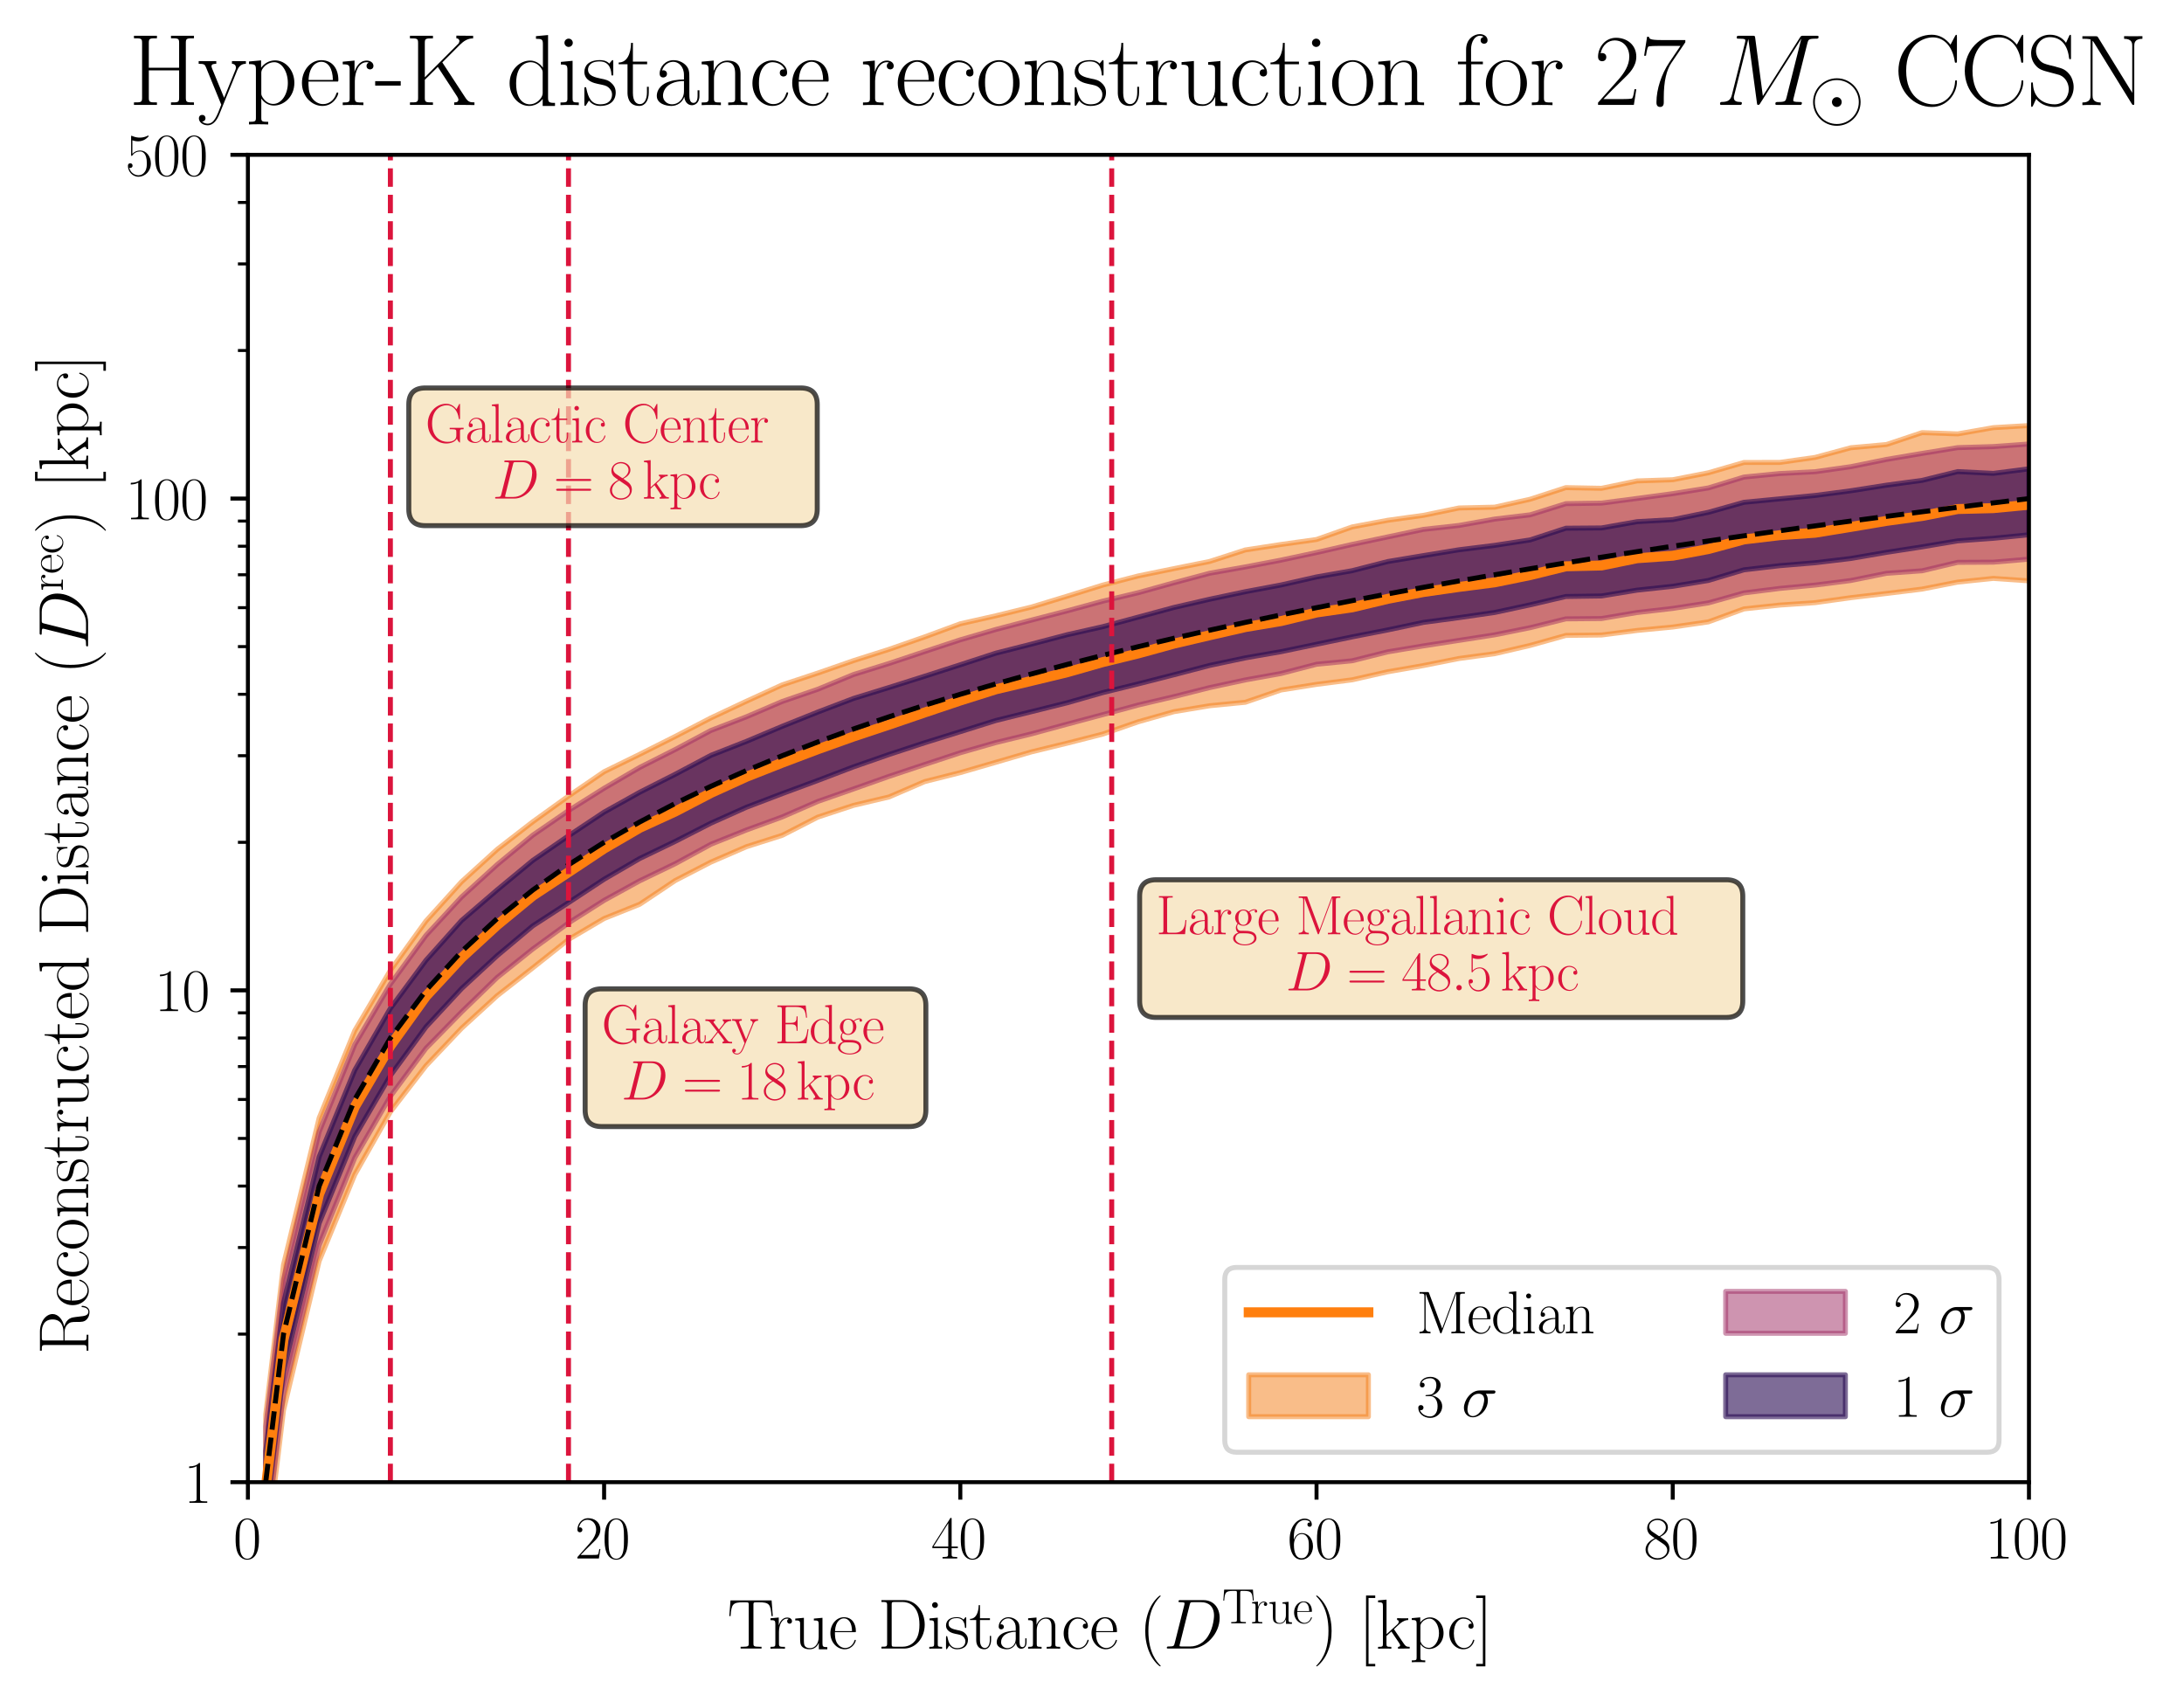 <?xml version="1.0" encoding="utf-8" standalone="no"?>
<!DOCTYPE svg PUBLIC "-//W3C//DTD SVG 1.1//EN"
  "http://www.w3.org/Graphics/SVG/1.1/DTD/svg11.dtd">
<svg xmlns:xlink="http://www.w3.org/1999/xlink" width="437.915pt" height="341.196pt" viewBox="0 0 437.915 341.196" xmlns="http://www.w3.org/2000/svg" version="1.1">
 <defs>
  <style type="text/css">*{stroke-linejoin: round; stroke-linecap: butt}</style>
 </defs>
 <g id="figure_1">
  <g id="patch_1">
   <path d="M 0 341.196 
L 437.915 341.196 
L 437.915 0 
L 0 0 
z
" style="fill: #ffffff"/>
  </g>
  <g id="axes_1">
   <g id="patch_2">
    <path d="M 49.707 297.149 
L 406.827 297.149 
L 406.827 31.037 
L 49.707 31.037 
z
" style="fill: #ffffff"/>
   </g>
   <g id="PolyCollection_1">
    <defs>
     <path id="mcfa2e8f1a2" d="M 53.278 -57.616 
L 53.278 -28.93 
L 56.849 -58.426 
L 63.991 -88.363 
L 71.134 -105.697 
L 78.276 -118.285 
L 85.419 -127.534 
L 92.561 -135.053 
L 99.703 -141.585 
L 106.846 -147.165 
L 113.988 -152.841 
L 121.131 -157.047 
L 128.273 -159.908 
L 135.415 -164.679 
L 142.558 -168.367 
L 149.7 -171.453 
L 156.843 -173.722 
L 163.985 -177.378 
L 171.127 -179.73 
L 178.27 -181.421 
L 185.412 -184.5 
L 192.555 -186.298 
L 199.697 -188.374 
L 206.839 -190.461 
L 213.982 -192.199 
L 221.124 -194.021 
L 228.267 -196.502 
L 235.409 -198.52 
L 242.551 -199.705 
L 249.694 -200.402 
L 256.836 -202.857 
L 263.979 -203.988 
L 271.121 -204.904 
L 278.263 -206.517 
L 285.406 -207.759 
L 292.548 -209.18 
L 299.691 -210.138 
L 306.833 -211.8 
L 313.975 -213.803 
L 321.118 -213.886 
L 328.26 -214.802 
L 335.403 -215.485 
L 342.545 -216.517 
L 349.687 -219.123 
L 356.83 -219.885 
L 363.972 -220.377 
L 371.115 -221.374 
L 378.257 -222.211 
L 385.399 -223.093 
L 392.542 -224.496 
L 399.684 -225.235 
L 406.827 -224.743 
L 406.827 -255.88 
L 406.827 -255.88 
L 399.684 -255.462 
L 392.542 -254.209 
L 385.399 -254.463 
L 378.257 -252.079 
L 371.115 -251.432 
L 363.972 -249.501 
L 356.83 -248.486 
L 349.687 -248.479 
L 342.545 -246.413 
L 335.403 -245.019 
L 328.26 -244.779 
L 321.118 -243.3 
L 313.975 -243.437 
L 306.833 -241.117 
L 299.691 -239.521 
L 292.548 -239.357 
L 285.406 -237.881 
L 278.263 -236.893 
L 271.121 -235.559 
L 263.979 -233.04 
L 256.836 -232.037 
L 249.694 -230.941 
L 242.551 -228.638 
L 235.409 -227.204 
L 228.267 -225.741 
L 221.124 -223.898 
L 213.982 -221.674 
L 206.839 -219.502 
L 199.697 -217.75 
L 192.555 -216.142 
L 185.412 -213.51 
L 178.27 -211.018 
L 171.127 -208.747 
L 163.985 -206.259 
L 156.843 -203.891 
L 149.7 -200.625 
L 142.558 -197.272 
L 135.415 -193.564 
L 128.273 -189.975 
L 121.131 -186.478 
L 113.988 -181.595 
L 106.846 -176.454 
L 99.703 -170.922 
L 92.561 -164.43 
L 85.419 -156.551 
L 78.276 -146.663 
L 71.134 -134.574 
L 63.991 -117.051 
L 56.849 -87.642 
L 53.278 -57.616 
z
" style="stroke: #f57d15; stroke-opacity: 0.5"/>
    </defs>
    <g clip-path="url(#p45f70637d9)">
     <use xlink:href="#mcfa2e8f1a2" x="0" y="341.196" style="fill: #f57d15; fill-opacity: 0.5; stroke: #f57d15; stroke-opacity: 0.5"/>
    </g>
   </g>
   <g id="PolyCollection_2">
    <defs>
     <path id="m6c642f909b" d="M 53.278 -55.206 
L 53.278 -32.352 
L 56.849 -61.851 
L 63.991 -91.53 
L 71.134 -109.063 
L 78.276 -121.406 
L 85.419 -131.035 
L 92.561 -138.316 
L 99.703 -145.241 
L 106.846 -150.949 
L 113.988 -156.152 
L 121.131 -160.688 
L 128.273 -164.61 
L 135.415 -168.051 
L 142.558 -171.941 
L 149.7 -174.808 
L 156.843 -177.413 
L 163.985 -180.52 
L 171.127 -183.016 
L 178.27 -185.549 
L 185.412 -187.928 
L 192.555 -190.282 
L 199.697 -192.328 
L 206.839 -194.069 
L 213.982 -196.014 
L 221.124 -197.922 
L 228.267 -199.857 
L 235.409 -201.537 
L 242.551 -203.343 
L 249.694 -204.88 
L 256.836 -206.163 
L 263.979 -208.022 
L 271.121 -208.722 
L 278.263 -210.512 
L 285.406 -211.706 
L 292.548 -212.81 
L 299.691 -213.92 
L 306.833 -215.36 
L 313.975 -217.125 
L 321.118 -217.192 
L 328.26 -218.393 
L 335.403 -219.217 
L 342.545 -220.323 
L 349.687 -222.328 
L 356.83 -223.224 
L 363.972 -223.9 
L 371.115 -224.814 
L 378.257 -226.254 
L 385.399 -226.763 
L 392.542 -228.456 
L 399.684 -228.491 
L 406.827 -229.093 
L 406.827 -252.182 
L 406.827 -252.182 
L 399.684 -251.665 
L 392.542 -251.453 
L 385.399 -250.296 
L 378.257 -249.09 
L 371.115 -247.636 
L 363.972 -246.627 
L 356.83 -246.261 
L 349.687 -245.557 
L 342.545 -243.374 
L 335.403 -242.23 
L 328.26 -241.269 
L 321.118 -240.331 
L 313.975 -240.222 
L 306.833 -237.989 
L 299.691 -237.13 
L 292.548 -235.854 
L 285.406 -235.066 
L 278.263 -233.555 
L 271.121 -232.054 
L 263.979 -230.422 
L 256.836 -228.899 
L 249.694 -227.538 
L 242.551 -226.273 
L 235.409 -224.365 
L 228.267 -222.381 
L 221.124 -220.677 
L 213.982 -218.73 
L 206.839 -216.88 
L 199.697 -215.003 
L 192.555 -212.925 
L 185.412 -210.572 
L 178.27 -208.187 
L 171.127 -205.96 
L 163.985 -203.015 
L 156.843 -200.564 
L 149.7 -197.506 
L 142.558 -194.751 
L 135.415 -190.942 
L 128.273 -187.34 
L 121.131 -183.164 
L 113.988 -178.682 
L 106.846 -173.77 
L 99.703 -167.876 
L 92.561 -161.382 
L 85.419 -153.675 
L 78.276 -143.905 
L 71.134 -131.791 
L 63.991 -114.272 
L 56.849 -84.661 
L 53.278 -55.206 
z
" style="stroke: #9f2a63; stroke-opacity: 0.5"/>
    </defs>
    <g clip-path="url(#p45f70637d9)">
     <use xlink:href="#m6c642f909b" x="0" y="341.196" style="fill: #9f2a63; fill-opacity: 0.5; stroke: #9f2a63; stroke-opacity: 0.5"/>
    </g>
   </g>
   <g id="PolyCollection_3">
    <defs>
     <path id="md825309ddb" d="M 53.278 -50.274 
L 53.278 -36.797 
L 56.849 -66.277 
L 63.991 -95.956 
L 71.134 -113.329 
L 78.276 -125.561 
L 85.419 -135.314 
L 92.561 -143.011 
L 99.703 -149.609 
L 106.846 -155.589 
L 113.988 -160.225 
L 121.131 -164.925 
L 128.273 -169.079 
L 135.415 -172.523 
L 142.558 -176.171 
L 149.7 -179.367 
L 156.843 -182.087 
L 163.985 -184.73 
L 171.127 -187.448 
L 178.27 -189.935 
L 185.412 -192.285 
L 192.555 -194.509 
L 199.697 -196.75 
L 206.839 -198.52 
L 213.982 -200.298 
L 221.124 -202.34 
L 228.267 -204.096 
L 235.409 -205.919 
L 242.551 -207.788 
L 249.694 -209.301 
L 256.836 -210.541 
L 263.979 -212.029 
L 271.121 -213.509 
L 278.263 -214.905 
L 285.406 -216.414 
L 292.548 -217.371 
L 299.691 -218.403 
L 306.833 -219.939 
L 313.975 -221.61 
L 321.118 -221.714 
L 328.26 -222.886 
L 335.403 -223.65 
L 342.545 -224.823 
L 349.687 -226.957 
L 356.83 -227.783 
L 363.972 -228.377 
L 371.115 -229.23 
L 378.257 -230.457 
L 385.399 -231.56 
L 392.542 -232.762 
L 399.684 -233.277 
L 406.827 -233.983 
L 406.827 -247.205 
L 406.827 -247.205 
L 399.684 -246.294 
L 392.542 -246.649 
L 385.399 -244.889 
L 378.257 -243.927 
L 371.115 -242.807 
L 363.972 -241.869 
L 356.83 -241.182 
L 349.687 -240.497 
L 342.545 -238.488 
L 335.403 -237.018 
L 328.26 -236.613 
L 321.118 -235.354 
L 313.975 -235.3 
L 306.833 -232.958 
L 299.691 -231.861 
L 292.548 -230.978 
L 285.406 -229.808 
L 278.263 -228.617 
L 271.121 -226.782 
L 263.979 -225.531 
L 256.836 -223.914 
L 249.694 -222.572 
L 242.551 -221.061 
L 235.409 -219.416 
L 228.267 -217.486 
L 221.124 -215.56 
L 213.982 -213.948 
L 206.839 -212.069 
L 199.697 -210.255 
L 192.555 -207.924 
L 185.412 -205.626 
L 178.27 -203.369 
L 171.127 -201.164 
L 163.985 -198.446 
L 156.843 -195.581 
L 149.7 -192.578 
L 142.558 -189.77 
L 135.415 -185.981 
L 128.273 -182.363 
L 121.131 -178.377 
L 113.988 -173.632 
L 106.846 -168.707 
L 99.703 -162.803 
L 92.561 -156.66 
L 85.419 -148.684 
L 78.276 -139.039 
L 71.134 -126.65 
L 63.991 -109.273 
L 56.849 -79.922 
L 53.278 -50.274 
z
" style="stroke: #280b53; stroke-opacity: 0.6"/>
    </defs>
    <g clip-path="url(#p45f70637d9)">
     <use xlink:href="#md825309ddb" x="0" y="341.196" style="fill: #280b53; fill-opacity: 0.6; stroke: #280b53; stroke-opacity: 0.6"/>
    </g>
   </g>
   <g id="matplotlib.axis_1">
    <g id="xtick_1">
     <g id="line2d_1">
      <defs>
       <path id="ma2f65a89a1" d="M 0 0 
L 0 3.5 
" style="stroke: #000000; stroke-width: 0.8"/>
      </defs>
      <g>
       <use xlink:href="#ma2f65a89a1" x="49.707" y="297.149" style="stroke: #000000; stroke-width: 0.8"/>
      </g>
     </g>
     <g id="text_1">
      <!-- $\mathdefault{0}$ -->
      <g transform="translate(46.78 312.451)scale(0.12 -0.12)">
       <defs>
        <path id="CMR17-30" d="M 2688 2025 
C 2688 2416 2682 3080 2413 3591 
C 2176 4039 1798 4198 1466 4198 
C 1158 4198 768 4058 525 3597 
C 269 3118 243 2524 243 2025 
C 243 1661 250 1106 448 619 
C 723 -39 1216 -128 1466 -128 
C 1760 -128 2208 -7 2470 600 
C 2662 1042 2688 1559 2688 2025 
z
M 1466 -26 
C 1056 -26 813 325 723 812 
C 653 1188 653 1738 653 2096 
C 653 2588 653 2997 736 3387 
C 858 3929 1216 4096 1466 4096 
C 1728 4096 2067 3923 2189 3400 
C 2272 3036 2278 2607 2278 2096 
C 2278 1680 2278 1169 2202 792 
C 2067 95 1690 -26 1466 -26 
z
" transform="scale(0.016)"/>
       </defs>
       <use xlink:href="#CMR17-30" transform="scale(0.996)"/>
      </g>
     </g>
    </g>
    <g id="xtick_2">
     <g id="line2d_2">
      <g>
       <use xlink:href="#ma2f65a89a1" x="121.131" y="297.149" style="stroke: #000000; stroke-width: 0.8"/>
      </g>
     </g>
     <g id="text_2">
      <!-- $\mathdefault{20}$ -->
      <g transform="translate(115.278 312.451)scale(0.12 -0.12)">
       <defs>
        <path id="CMR17-32" d="M 2669 989 
L 2554 989 
C 2490 536 2438 459 2413 420 
C 2381 369 1920 369 1830 369 
L 602 369 
C 832 619 1280 1072 1824 1597 
C 2214 1967 2669 2402 2669 3035 
C 2669 3790 2067 4224 1395 4224 
C 691 4224 262 3604 262 3030 
C 262 2780 448 2748 525 2748 
C 589 2748 781 2787 781 3010 
C 781 3207 614 3264 525 3264 
C 486 3264 448 3258 422 3245 
C 544 3790 915 4058 1306 4058 
C 1862 4058 2227 3617 2227 3035 
C 2227 2479 1901 2000 1536 1584 
L 262 146 
L 262 0 
L 2515 0 
L 2669 989 
z
" transform="scale(0.016)"/>
       </defs>
       <use xlink:href="#CMR17-32" transform="scale(0.996)"/>
       <use xlink:href="#CMR17-30" transform="translate(45.69 0)scale(0.996)"/>
      </g>
     </g>
    </g>
    <g id="xtick_3">
     <g id="line2d_3">
      <g>
       <use xlink:href="#ma2f65a89a1" x="192.555" y="297.149" style="stroke: #000000; stroke-width: 0.8"/>
      </g>
     </g>
     <g id="text_3">
      <!-- $\mathdefault{40}$ -->
      <g transform="translate(186.702 312.451)scale(0.12 -0.12)">
       <defs>
        <path id="CMR17-34" d="M 2150 4122 
C 2150 4256 2144 4256 2029 4256 
L 128 1254 
L 128 1088 
L 1779 1088 
L 1779 457 
C 1779 224 1766 160 1318 160 
L 1197 160 
L 1197 0 
C 1402 0 1747 0 1965 0 
C 2182 0 2528 0 2733 0 
L 2733 160 
L 2611 160 
C 2163 160 2150 224 2150 457 
L 2150 1088 
L 2803 1088 
L 2803 1254 
L 2150 1254 
L 2150 4122 
z
M 1798 3703 
L 1798 1254 
L 256 1254 
L 1798 3703 
z
" transform="scale(0.016)"/>
       </defs>
       <use xlink:href="#CMR17-34" transform="scale(0.996)"/>
       <use xlink:href="#CMR17-30" transform="translate(45.69 0)scale(0.996)"/>
      </g>
     </g>
    </g>
    <g id="xtick_4">
     <g id="line2d_4">
      <g>
       <use xlink:href="#ma2f65a89a1" x="263.979" y="297.149" style="stroke: #000000; stroke-width: 0.8"/>
      </g>
     </g>
     <g id="text_4">
      <!-- $\mathdefault{60}$ -->
      <g transform="translate(258.126 312.451)scale(0.12 -0.12)">
       <defs>
        <path id="CMR17-36" d="M 678 2176 
C 678 3690 1395 4032 1811 4032 
C 1946 4032 2272 4009 2400 3776 
C 2298 3776 2106 3776 2106 3553 
C 2106 3381 2246 3323 2336 3323 
C 2394 3323 2566 3348 2566 3560 
C 2566 3954 2246 4179 1805 4179 
C 1043 4179 243 3390 243 1984 
C 243 253 966 -128 1478 -128 
C 2099 -128 2688 427 2688 1283 
C 2688 2081 2170 2662 1517 2662 
C 1126 2662 838 2407 678 1960 
L 678 2176 
z
M 1478 25 
C 691 25 691 1200 691 1436 
C 691 1896 909 2560 1504 2560 
C 1613 2560 1926 2560 2138 2120 
C 2253 1870 2253 1609 2253 1289 
C 2253 944 2253 690 2118 434 
C 1978 171 1773 25 1478 25 
z
" transform="scale(0.016)"/>
       </defs>
       <use xlink:href="#CMR17-36" transform="scale(0.996)"/>
       <use xlink:href="#CMR17-30" transform="translate(45.69 0)scale(0.996)"/>
      </g>
     </g>
    </g>
    <g id="xtick_5">
     <g id="line2d_5">
      <g>
       <use xlink:href="#ma2f65a89a1" x="335.403" y="297.149" style="stroke: #000000; stroke-width: 0.8"/>
      </g>
     </g>
     <g id="text_5">
      <!-- $\mathdefault{80}$ -->
      <g transform="translate(329.55 312.451)scale(0.12 -0.12)">
       <defs>
        <path id="CMR17-38" d="M 1741 2264 
C 2144 2467 2554 2773 2554 3263 
C 2554 3841 1990 4179 1472 4179 
C 890 4179 378 3759 378 3180 
C 378 3021 416 2747 666 2505 
C 730 2442 998 2251 1171 2130 
C 883 1983 211 1634 211 934 
C 211 279 838 -128 1459 -128 
C 2144 -128 2720 362 2720 1010 
C 2720 1590 2330 1857 2074 2029 
L 1741 2264 
z
M 902 2822 
C 851 2854 595 3051 595 3351 
C 595 3739 998 4032 1459 4032 
C 1965 4032 2336 3676 2336 3262 
C 2336 2669 1670 2331 1638 2331 
C 1632 2331 1626 2331 1574 2370 
L 902 2822 
z
M 2080 1519 
C 2176 1449 2483 1240 2483 851 
C 2483 381 2010 25 1472 25 
C 890 25 448 438 448 940 
C 448 1443 838 1862 1280 2060 
L 2080 1519 
z
" transform="scale(0.016)"/>
       </defs>
       <use xlink:href="#CMR17-38" transform="scale(0.996)"/>
       <use xlink:href="#CMR17-30" transform="translate(45.69 0)scale(0.996)"/>
      </g>
     </g>
    </g>
    <g id="xtick_6">
     <g id="line2d_6">
      <g>
       <use xlink:href="#ma2f65a89a1" x="406.827" y="297.149" style="stroke: #000000; stroke-width: 0.8"/>
      </g>
     </g>
     <g id="text_6">
      <!-- $\mathdefault{100}$ -->
      <g transform="translate(398.047 312.451)scale(0.12 -0.12)">
       <defs>
        <path id="CMR17-31" d="M 1702 4058 
C 1702 4192 1696 4192 1606 4192 
C 1357 3916 979 3827 621 3827 
C 602 3827 570 3827 563 3808 
C 557 3795 557 3782 557 3648 
C 755 3648 1088 3686 1344 3839 
L 1344 461 
C 1344 236 1331 160 781 160 
L 589 160 
L 589 0 
C 896 0 1216 0 1523 0 
C 1830 0 2150 0 2458 0 
L 2458 160 
L 2266 160 
C 1715 160 1702 230 1702 458 
L 1702 4058 
z
" transform="scale(0.016)"/>
       </defs>
       <use xlink:href="#CMR17-31" transform="scale(0.996)"/>
       <use xlink:href="#CMR17-30" transform="translate(45.69 0)scale(0.996)"/>
       <use xlink:href="#CMR17-30" transform="translate(91.381 0)scale(0.996)"/>
      </g>
     </g>
    </g>
    <g id="text_7">
     <!-- True Distance ($D^{\mathrm{True}}$) [kpc] -->
     <g transform="translate(145.831 330.509)scale(0.14 -0.14)">
      <defs>
       <path id="CMR17-54" d="M 3981 4326 
L 288 4326 
L 179 2918 
L 294 2918 
C 378 3976 467 4160 1453 4160 
C 1568 4160 1754 4160 1805 4154 
C 1926 4135 1926 4058 1926 3912 
L 1926 459 
C 1926 230 1907 160 1376 160 
L 1197 160 
L 1197 0 
C 1504 0 1824 0 2138 0 
C 2451 0 2771 0 3078 0 
L 3078 160 
L 2899 160 
C 2368 160 2349 230 2349 459 
L 2349 3912 
C 2349 4052 2349 4129 2464 4154 
C 2515 4160 2701 4160 2816 4160 
C 3795 4160 3891 3976 3974 2918 
L 4090 2918 
L 3981 4326 
z
" transform="scale(0.016)"/>
       <path id="CMR17-72" d="M 960 1497 
C 960 2112 1222 2688 1702 2688 
C 1747 2688 1792 2682 1837 2662 
C 1837 2662 1696 2617 1696 2452 
C 1696 2298 1818 2234 1914 2234 
C 1990 2234 2131 2279 2131 2458 
C 2131 2663 1926 2790 1709 2790 
C 1222 2790 1011 2317 947 2093 
L 941 2093 
L 941 2790 
L 198 2720 
L 198 2554 
C 576 2554 634 2515 634 2208 
L 634 428 
C 634 184 608 153 198 153 
L 198 -13 
C 352 0 646 0 813 0 
C 998 0 1325 0 1498 -13 
L 1498 153 
C 1037 153 960 153 960 440 
L 960 1497 
z
" transform="scale(0.016)"/>
       <path id="CMR17-75" d="M 1882 2693 
L 1882 2528 
C 2259 2528 2317 2489 2317 2186 
L 2317 1032 
C 2317 500 2029 38 1555 38 
C 1030 38 986 348 986 678 
L 986 2763 
L 211 2693 
L 211 2528 
C 467 2528 640 2528 646 2274 
L 646 1058 
C 646 633 646 361 813 183 
C 896 101 1056 -64 1517 -64 
C 2061 -64 2272 377 2323 506 
L 2330 506 
L 2330 -63 
L 3091 -63 
L 3091 128 
C 2714 128 2656 166 2656 473 
L 2656 2763 
L 1882 2693 
z
" transform="scale(0.016)"/>
       <path id="CMR17-65" d="M 2438 1472 
C 2464 1498 2464 1511 2464 1576 
C 2464 2238 2118 2816 1389 2816 
C 710 2816 173 2169 173 1383 
C 173 551 781 -64 1459 -64 
C 2176 -64 2458 607 2458 740 
C 2458 784 2419 784 2406 784 
C 2362 784 2355 771 2330 696 
C 2189 265 1837 51 1504 51 
C 1229 51 954 203 781 480 
C 582 803 582 1176 582 1472 
L 2438 1472 
z
M 589 1568 
C 634 2505 1126 2714 1382 2714 
C 1818 2714 2112 2297 2118 1568 
L 589 1568 
z
" transform="scale(0.016)"/>
       <path id="CMR17-44" d="M 333 4352 
L 333 4186 
C 774 4186 845 4186 845 3900 
L 845 452 
C 845 166 774 166 333 166 
L 333 0 
L 2368 0 
C 3398 0 4224 943 4224 2141 
C 4224 3346 3411 4352 2368 4352 
L 333 4352 
z
M 1523 166 
C 1267 166 1254 197 1254 414 
L 1254 3938 
C 1254 4155 1267 4186 1523 4186 
L 2240 4186 
C 2771 4186 3750 3874 3750 2141 
C 3750 1242 3488 879 3366 707 
C 3213 510 2848 166 2240 166 
L 1523 166 
z
" transform="scale(0.016)"/>
       <path id="CMR17-69" d="M 992 3909 
C 992 4049 877 4170 730 4170 
C 589 4170 467 4056 467 3909 
C 467 3769 582 3648 730 3648 
C 870 3648 992 3763 992 3909 
z
M 243 2706 
L 243 2541 
C 602 2541 653 2502 653 2197 
L 653 427 
C 653 184 627 153 218 153 
L 218 -13 
C 371 0 646 0 806 0 
C 960 0 1222 0 1370 -13 
L 1370 153 
C 992 153 979 191 979 420 
L 979 2776 
L 243 2706 
z
" transform="scale(0.016)"/>
       <path id="CMR17-73" d="M 1978 2697 
C 1978 2813 1971 2819 1933 2819 
C 1907 2819 1901 2813 1824 2717 
C 1805 2691 1747 2626 1728 2601 
C 1523 2819 1235 2819 1126 2819 
C 416 2819 160 2447 160 2076 
C 160 1498 813 1365 998 1325 
C 1402 1243 1542 1217 1677 1101 
C 1760 1025 1901 884 1901 654 
C 1901 384 1747 38 1158 38 
C 602 38 403 460 288 1021 
C 269 1110 269 1117 218 1117 
C 166 1117 160 1110 160 983 
L 160 63 
C 160 -51 166 -58 205 -58 
C 237 -58 243 -51 275 0 
C 314 57 410 211 448 276 
C 576 103 800 -64 1158 -64 
C 1792 -64 2131 283 2131 784 
C 2131 1112 1958 1285 1875 1362 
C 1683 1561 1459 1606 1190 1657 
C 838 1735 390 1825 390 2217 
C 390 2383 480 2737 1126 2737 
C 1811 2737 1850 2094 1862 1888 
C 1869 1856 1901 1849 1920 1849 
C 1978 1849 1978 1869 1978 1978 
L 1978 2697 
z
" transform="scale(0.016)"/>
       <path id="CMR17-74" d="M 966 2560 
L 1862 2560 
L 1862 2725 
L 966 2725 
L 966 3904 
L 851 3904 
C 838 3245 614 2668 70 2668 
L 70 2560 
L 627 2560 
L 627 771 
C 627 650 627 -64 1370 -64 
C 1747 -64 1965 306 1965 777 
L 1965 1140 
L 1850 1140 
L 1850 783 
C 1850 344 1677 51 1408 51 
C 1222 51 966 178 966 758 
L 966 2560 
z
" transform="scale(0.016)"/>
       <path id="CMR17-61" d="M 2304 1653 
C 2304 2072 2304 2294 2035 2543 
C 1798 2752 1523 2816 1306 2816 
C 800 2816 435 2407 435 1971 
C 435 1728 627 1728 666 1728 
C 749 1728 896 1778 896 1954 
C 896 2112 774 2181 666 2181 
C 640 2181 608 2174 589 2168 
C 723 2592 1069 2714 1293 2714 
C 1613 2714 1965 2429 1965 1885 
L 1965 1600 
C 1587 1600 1133 1549 774 1357 
C 371 1133 256 813 256 570 
C 256 77 832 -64 1171 -64 
C 1523 -64 1850 139 1990 511 
C 2003 233 2182 -18 2464 -18 
C 2598 -18 2938 70 2938 567 
L 2938 920 
L 2822 920 
L 2822 562 
C 2822 178 2650 128 2566 128 
C 2304 128 2304 458 2304 738 
L 2304 1653 
z
M 1965 870 
C 1965 317 1568 38 1216 38 
C 896 38 646 275 646 570 
C 646 761 730 1100 1101 1305 
C 1408 1478 1760 1504 1965 1504 
L 1965 870 
z
" transform="scale(0.016)"/>
       <path id="CMR17-6e" d="M 2656 1933 
C 2656 2259 2592 2790 1837 2790 
C 1331 2790 1069 2400 973 2144 
L 966 2144 
L 966 2790 
L 211 2720 
L 211 2554 
C 589 2554 646 2515 646 2208 
L 646 428 
C 646 184 621 153 211 153 
L 211 -13 
C 365 0 646 0 813 0 
C 979 0 1267 0 1421 -13 
L 1421 153 
C 1011 153 986 178 986 428 
L 986 1658 
C 986 2247 1344 2688 1792 2688 
C 2266 2688 2317 2266 2317 1958 
L 2317 428 
C 2317 184 2291 153 1882 153 
L 1882 -13 
C 2035 0 2317 0 2483 0 
C 2650 0 2938 0 3091 -13 
L 3091 153 
C 2682 153 2656 178 2656 428 
L 2656 1933 
z
" transform="scale(0.016)"/>
       <path id="CMR17-63" d="M 2234 2240 
C 2112 2240 1933 2240 1933 2017 
C 1933 1838 2080 1787 2163 1787 
C 2208 1787 2394 1807 2394 2024 
C 2394 2467 1958 2803 1466 2803 
C 787 2803 211 2178 211 1363 
C 211 516 813 -64 1466 -64 
C 2259 -64 2458 677 2458 748 
C 2458 774 2451 793 2406 793 
C 2362 793 2355 787 2330 703 
C 2163 180 1798 51 1523 51 
C 1114 51 621 427 621 1369 
C 621 2338 1094 2688 1472 2688 
C 1722 2688 2093 2573 2234 2240 
z
" transform="scale(0.016)"/>
       <path id="CMR17-28" d="M 1958 -1561 
C 1958 -1555 1958 -1542 1939 -1523 
C 1645 -1224 858 -407 858 1581 
C 858 3569 1632 4379 1946 4697 
C 1946 4704 1958 4717 1958 4736 
C 1958 4755 1939 4768 1914 4768 
C 1843 4768 1299 4296 986 3594 
C 666 2887 576 2199 576 1588 
C 576 1128 621 351 1005 -471 
C 1312 -1135 1837 -1600 1914 -1600 
C 1946 -1600 1958 -1587 1958 -1561 
z
" transform="scale(0.016)"/>
       <path id="CMMI12-44" d="M 1005 472 
C 947 249 934 185 486 185 
C 365 185 301 185 301 70 
C 301 0 339 0 467 0 
L 2496 0 
C 3789 0 5050 1332 5050 2753 
C 5050 3671 4499 4352 3584 4352 
L 1530 4352 
C 1408 4352 1350 4352 1350 4231 
C 1350 4167 1408 4167 1504 4167 
C 1894 4167 1894 4116 1894 4046 
C 1894 4034 1894 3995 1869 3899 
L 1005 472 
z
M 2355 3931 
C 2413 4167 2438 4167 2688 4167 
L 3392 4167 
C 3994 4167 4544 3842 4544 2963 
C 4544 2644 4416 1536 3795 835 
C 3616 625 3130 185 2394 185 
L 1664 185 
C 1574 185 1562 185 1523 192 
C 1453 198 1446 211 1446 262 
C 1446 307 1459 345 1472 402 
L 2355 3931 
z
" transform="scale(0.016)"/>
       <path id="CMR17-29" d="M 1683 1581 
C 1683 2040 1638 2817 1254 3639 
C 947 4303 422 4768 346 4768 
C 326 4768 301 4761 301 4729 
C 301 4717 307 4710 314 4697 
C 621 4378 1402 3568 1402 1584 
C 1402 -407 627 -1217 314 -1537 
C 307 -1549 301 -1556 301 -1568 
C 301 -1600 326 -1600 346 -1600 
C 416 -1600 960 -1128 1274 -426 
C 1594 281 1683 969 1683 1581 
z
" transform="scale(0.016)"/>
       <path id="CMR17-5b" d="M 1504 -1600 
L 1504 -1377 
L 902 -1377 
L 902 4544 
L 1504 4544 
L 1504 4767 
L 678 4767 
L 678 -1600 
L 1504 -1600 
z
" transform="scale(0.016)"/>
       <path id="CMR17-6b" d="M 1670 1673 
C 1664 1686 1632 1724 1632 1743 
C 1632 1756 2086 2171 2144 2222 
C 2509 2528 2739 2560 2906 2560 
L 2906 2733 
C 2867 2733 2854 2733 2848 2720 
L 2534 2720 
C 2355 2720 2080 2720 1907 2733 
L 1907 2566 
C 1997 2559 2061 2508 2061 2419 
C 2061 2291 1933 2170 1926 2170 
L 960 1289 
L 960 4396 
L 198 4326 
L 198 4160 
C 576 4160 634 4122 634 3817 
L 634 426 
C 634 184 608 153 198 153 
L 198 -13 
C 352 0 634 0 794 0 
C 954 0 1235 0 1389 -13 
L 1389 153 
C 979 153 954 178 954 428 
L 954 1130 
L 1395 1532 
L 2042 574 
C 2118 459 2182 369 2182 286 
C 2182 172 2067 153 1990 153 
L 1990 -13 
C 2144 0 2419 0 2579 0 
C 2694 0 2931 0 3040 0 
L 3040 153 
C 2739 153 2669 210 2477 491 
L 1670 1673 
z
" transform="scale(0.016)"/>
       <path id="CMR17-70" d="M 1408 -1063 
C 998 -1063 973 -1037 973 -789 
L 973 402 
C 1158 134 1427 -38 1766 -38 
C 2406 -38 3053 523 3053 1388 
C 3053 2191 2496 2802 1837 2802 
C 1453 2802 1139 2592 960 2338 
L 960 2802 
L 198 2732 
L 198 2567 
C 576 2567 634 2528 634 2223 
L 634 -789 
C 634 -1031 608 -1063 198 -1063 
L 198 -1228 
C 352 -1216 634 -1216 800 -1216 
C 966 -1216 1254 -1216 1408 -1228 
L 1408 -1063 
z
M 973 2012 
C 973 2102 973 2235 1222 2471 
C 1254 2497 1472 2688 1792 2688 
C 2259 2688 2643 2108 2643 1382 
C 2643 656 2234 64 1728 64 
C 1498 64 1248 172 1056 472 
C 973 612 973 650 973 752 
L 973 2012 
z
" transform="scale(0.016)"/>
       <path id="CMR17-5d" d="M 915 4767 
L 90 4767 
L 90 4544 
L 691 4544 
L 691 -1377 
L 90 -1377 
L 90 -1600 
L 915 -1600 
L 915 4767 
z
" transform="scale(0.016)"/>
      </defs>
      <use xlink:href="#CMR17-54" transform="scale(0.996)"/>
      <use xlink:href="#CMR17-72" transform="translate(58.703 0)scale(0.996)"/>
      <use xlink:href="#CMR17-75" transform="translate(93.983 0)scale(0.996)"/>
      <use xlink:href="#CMR17-65" transform="translate(144.879 0)scale(0.996)"/>
      <use xlink:href="#CMR17-44" transform="translate(215.44 0)scale(0.996)"/>
      <use xlink:href="#CMR17-69" transform="translate(285.834 0)scale(0.996)"/>
      <use xlink:href="#CMR17-73" transform="translate(310.705 0)scale(0.996)"/>
      <use xlink:href="#CMR17-74" transform="translate(346.506 0)scale(0.996)"/>
      <use xlink:href="#CMR17-61" transform="translate(381.787 0)scale(0.996)"/>
      <use xlink:href="#CMR17-6e" transform="translate(427.478 0)scale(0.996)"/>
      <use xlink:href="#CMR17-63" transform="translate(478.373 0)scale(0.996)"/>
      <use xlink:href="#CMR17-65" transform="translate(518.859 0)scale(0.996)"/>
      <use xlink:href="#CMR17-28" transform="translate(589.42 0)scale(0.996)"/>
      <use xlink:href="#CMMI12-44" transform="translate(624.701 0)scale(0.996)"/>
      <use xlink:href="#CMR17-54" transform="translate(708.405 36.154)scale(0.697)"/>
      <use xlink:href="#CMR17-72" transform="translate(749.497 36.154)scale(0.697)"/>
      <use xlink:href="#CMR17-75" transform="translate(774.193 36.154)scale(0.697)"/>
      <use xlink:href="#CMR17-65" transform="translate(809.82 36.154)scale(0.697)"/>
      <use xlink:href="#CMR17-29" transform="translate(838.658 0)scale(0.996)"/>
      <use xlink:href="#CMR17-5b" transform="translate(904.014 0)scale(0.996)"/>
      <use xlink:href="#CMR17-6b" transform="translate(928.885 0)scale(0.996)"/>
      <use xlink:href="#CMR17-70" transform="translate(977.178 0)scale(0.996)"/>
      <use xlink:href="#CMR17-63" transform="translate(1030.676 0)scale(0.996)"/>
      <use xlink:href="#CMR17-5d" transform="translate(1071.162 0)scale(0.996)"/>
     </g>
    </g>
   </g>
   <g id="matplotlib.axis_2">
    <g id="ytick_1">
     <g id="line2d_7">
      <defs>
       <path id="m2f8fb949d2" d="M 0 0 
L -3.5 0 
" style="stroke: #000000; stroke-width: 0.8"/>
      </defs>
      <g>
       <use xlink:href="#m2f8fb949d2" x="49.707" y="297.149" style="stroke: #000000; stroke-width: 0.8"/>
      </g>
     </g>
     <g id="text_8">
      <!-- 1 -->
      <g transform="translate(36.854 301.3)scale(0.12 -0.12)">
       <use xlink:href="#CMR17-31" transform="scale(0.996)"/>
      </g>
     </g>
    </g>
    <g id="ytick_2">
     <g id="line2d_8">
      <g>
       <use xlink:href="#m2f8fb949d2" x="49.707" y="198.551" style="stroke: #000000; stroke-width: 0.8"/>
      </g>
     </g>
     <g id="text_9">
      <!-- 10 -->
      <g transform="translate(31.001 202.702)scale(0.12 -0.12)">
       <use xlink:href="#CMR17-31" transform="scale(0.996)"/>
       <use xlink:href="#CMR17-30" transform="translate(45.69 0)scale(0.996)"/>
      </g>
     </g>
    </g>
    <g id="ytick_3">
     <g id="line2d_9">
      <g>
       <use xlink:href="#m2f8fb949d2" x="49.707" y="99.954" style="stroke: #000000; stroke-width: 0.8"/>
      </g>
     </g>
     <g id="text_10">
      <!-- 100 -->
      <g transform="translate(25.148 104.105)scale(0.12 -0.12)">
       <use xlink:href="#CMR17-31" transform="scale(0.996)"/>
       <use xlink:href="#CMR17-30" transform="translate(45.69 0)scale(0.996)"/>
       <use xlink:href="#CMR17-30" transform="translate(91.381 0)scale(0.996)"/>
      </g>
     </g>
    </g>
    <g id="ytick_4">
     <g id="line2d_10">
      <g>
       <use xlink:href="#m2f8fb949d2" x="49.707" y="31.037" style="stroke: #000000; stroke-width: 0.8"/>
      </g>
     </g>
     <g id="text_11">
      <!-- 500 -->
      <g transform="translate(25.148 35.188)scale(0.12 -0.12)">
       <defs>
        <path id="CMR17-35" d="M 730 3692 
C 794 3666 1056 3584 1325 3584 
C 1920 3584 2246 3911 2432 4100 
C 2432 4157 2432 4192 2394 4192 
C 2387 4192 2374 4192 2323 4163 
C 2099 4058 1837 3973 1517 3973 
C 1325 3973 1037 3999 723 4139 
C 653 4171 640 4171 634 4171 
C 602 4171 595 4164 595 4037 
L 595 2203 
C 595 2089 595 2057 659 2057 
C 691 2057 704 2070 736 2114 
C 941 2401 1222 2522 1542 2522 
C 1766 2522 2246 2382 2246 1289 
C 2246 1085 2246 715 2054 421 
C 1894 159 1645 25 1370 25 
C 947 25 518 320 403 814 
C 429 807 480 795 506 795 
C 589 795 749 840 749 1038 
C 749 1210 627 1280 506 1280 
C 358 1280 262 1190 262 1011 
C 262 454 704 -128 1382 -128 
C 2042 -128 2669 440 2669 1264 
C 2669 2030 2170 2624 1549 2624 
C 1222 2624 947 2503 730 2274 
L 730 3692 
z
" transform="scale(0.016)"/>
       </defs>
       <use xlink:href="#CMR17-35" transform="scale(0.996)"/>
       <use xlink:href="#CMR17-30" transform="translate(45.69 0)scale(0.996)"/>
       <use xlink:href="#CMR17-30" transform="translate(91.381 0)scale(0.996)"/>
      </g>
     </g>
    </g>
    <g id="ytick_5">
     <g id="line2d_11">
      <defs>
       <path id="m61b398eed3" d="M 0 0 
L -2 0 
" style="stroke: #000000; stroke-width: 0.6"/>
      </defs>
      <g>
       <use xlink:href="#m61b398eed3" x="49.707" y="267.468" style="stroke: #000000; stroke-width: 0.6"/>
      </g>
     </g>
    </g>
    <g id="ytick_6">
     <g id="line2d_12">
      <g>
       <use xlink:href="#m61b398eed3" x="49.707" y="250.106" style="stroke: #000000; stroke-width: 0.6"/>
      </g>
     </g>
    </g>
    <g id="ytick_7">
     <g id="line2d_13">
      <g>
       <use xlink:href="#m61b398eed3" x="49.707" y="237.787" style="stroke: #000000; stroke-width: 0.6"/>
      </g>
     </g>
    </g>
    <g id="ytick_8">
     <g id="line2d_14">
      <g>
       <use xlink:href="#m61b398eed3" x="49.707" y="228.232" style="stroke: #000000; stroke-width: 0.6"/>
      </g>
     </g>
    </g>
    <g id="ytick_9">
     <g id="line2d_15">
      <g>
       <use xlink:href="#m61b398eed3" x="49.707" y="220.425" style="stroke: #000000; stroke-width: 0.6"/>
      </g>
     </g>
    </g>
    <g id="ytick_10">
     <g id="line2d_16">
      <g>
       <use xlink:href="#m61b398eed3" x="49.707" y="213.824" style="stroke: #000000; stroke-width: 0.6"/>
      </g>
     </g>
    </g>
    <g id="ytick_11">
     <g id="line2d_17">
      <g>
       <use xlink:href="#m61b398eed3" x="49.707" y="208.106" style="stroke: #000000; stroke-width: 0.6"/>
      </g>
     </g>
    </g>
    <g id="ytick_12">
     <g id="line2d_18">
      <g>
       <use xlink:href="#m61b398eed3" x="49.707" y="203.063" style="stroke: #000000; stroke-width: 0.6"/>
      </g>
     </g>
    </g>
    <g id="ytick_13">
     <g id="line2d_19">
      <g>
       <use xlink:href="#m61b398eed3" x="49.707" y="168.871" style="stroke: #000000; stroke-width: 0.6"/>
      </g>
     </g>
    </g>
    <g id="ytick_14">
     <g id="line2d_20">
      <g>
       <use xlink:href="#m61b398eed3" x="49.707" y="151.508" style="stroke: #000000; stroke-width: 0.6"/>
      </g>
     </g>
    </g>
    <g id="ytick_15">
     <g id="line2d_21">
      <g>
       <use xlink:href="#m61b398eed3" x="49.707" y="139.19" style="stroke: #000000; stroke-width: 0.6"/>
      </g>
     </g>
    </g>
    <g id="ytick_16">
     <g id="line2d_22">
      <g>
       <use xlink:href="#m61b398eed3" x="49.707" y="129.635" style="stroke: #000000; stroke-width: 0.6"/>
      </g>
     </g>
    </g>
    <g id="ytick_17">
     <g id="line2d_23">
      <g>
       <use xlink:href="#m61b398eed3" x="49.707" y="121.828" style="stroke: #000000; stroke-width: 0.6"/>
      </g>
     </g>
    </g>
    <g id="ytick_18">
     <g id="line2d_24">
      <g>
       <use xlink:href="#m61b398eed3" x="49.707" y="115.227" style="stroke: #000000; stroke-width: 0.6"/>
      </g>
     </g>
    </g>
    <g id="ytick_19">
     <g id="line2d_25">
      <g>
       <use xlink:href="#m61b398eed3" x="49.707" y="109.509" style="stroke: #000000; stroke-width: 0.6"/>
      </g>
     </g>
    </g>
    <g id="ytick_20">
     <g id="line2d_26">
      <g>
       <use xlink:href="#m61b398eed3" x="49.707" y="104.465" style="stroke: #000000; stroke-width: 0.6"/>
      </g>
     </g>
    </g>
    <g id="ytick_21">
     <g id="line2d_27">
      <g>
       <use xlink:href="#m61b398eed3" x="49.707" y="70.273" style="stroke: #000000; stroke-width: 0.6"/>
      </g>
     </g>
    </g>
    <g id="ytick_22">
     <g id="line2d_28">
      <g>
       <use xlink:href="#m61b398eed3" x="49.707" y="52.911" style="stroke: #000000; stroke-width: 0.6"/>
      </g>
     </g>
    </g>
    <g id="ytick_23">
     <g id="line2d_29">
      <g>
       <use xlink:href="#m61b398eed3" x="49.707" y="40.592" style="stroke: #000000; stroke-width: 0.6"/>
      </g>
     </g>
    </g>
    <g id="text_12">
     <!-- Reconstructed Distance ($D^{\mathrm{rec}}$) [kpc] -->
     <g transform="translate(17.661 271.539)rotate(-90)scale(0.14 -0.14)">
      <defs>
       <path id="CMR17-52" d="M 2509 2146 
C 3117 2268 3629 2676 3629 3186 
C 3629 3785 2950 4326 2054 4326 
L 333 4326 
L 333 4160 
C 774 4160 845 4160 845 3873 
L 845 415 
C 845 128 774 128 333 128 
L 333 -26 
C 518 -26 851 -26 1050 -26 
C 1248 -26 1581 -26 1766 -26 
L 1766 128 
C 1325 128 1254 128 1254 417 
L 1254 2112 
L 2003 2112 
C 2368 2112 2573 1964 2662 1881 
C 2918 1632 2918 1459 2918 1024 
C 2918 595 2918 377 3110 160 
C 3354 -102 3680 -128 3821 -128 
C 4294 -128 4365 396 4365 503 
C 4365 540 4365 585 4307 585 
C 4256 585 4250 547 4250 522 
C 4218 112 4032 -26 3834 -26 
C 3482 -26 3443 375 3405 764 
C 3386 898 3373 993 3360 1133 
C 3322 1452 3270 1917 2509 2146 
z
M 1984 2214 
L 1254 2214 
L 1254 3913 
C 1254 4129 1267 4160 1523 4160 
L 1990 4160 
C 2522 4160 3142 3977 3142 3190 
C 3142 2372 2464 2214 1984 2214 
z
" transform="scale(0.016)"/>
       <path id="CMR17-6f" d="M 2758 1356 
C 2758 2176 2163 2816 1466 2816 
C 768 2816 173 2176 173 1356 
C 173 551 768 -64 1466 -64 
C 2163 -64 2758 551 2758 1356 
z
M 1466 51 
C 1165 51 909 230 762 480 
C 602 767 582 1126 582 1408 
C 582 1677 595 2010 762 2298 
C 890 2509 1139 2714 1466 2714 
C 1754 2714 1997 2554 2150 2330 
C 2349 2029 2349 1607 2349 1408 
C 2349 1158 2336 775 2163 467 
C 1984 173 1709 51 1466 51 
z
" transform="scale(0.016)"/>
       <path id="CMR17-64" d="M 1869 4326 
L 1869 4160 
C 2246 4160 2304 4122 2304 3820 
L 2304 2345 
C 2278 2377 2016 2790 1498 2790 
C 845 2790 211 2208 211 1364 
C 211 525 806 -64 1434 -64 
C 1978 -64 2259 337 2291 380 
L 2291 -63 
L 3066 -63 
L 3066 128 
C 2688 128 2630 166 2630 473 
L 2630 4396 
L 1869 4326 
z
M 2291 755 
C 2291 563 2176 390 2029 262 
C 1811 70 1594 38 1472 38 
C 1286 38 621 134 621 1356 
C 621 2612 1363 2688 1530 2688 
C 1824 2688 2061 2522 2208 2291 
C 2291 2157 2291 2138 2291 2023 
L 2291 755 
z
" transform="scale(0.016)"/>
      </defs>
      <use xlink:href="#CMR17-52" transform="scale(0.996)"/>
      <use xlink:href="#CMR17-65" transform="translate(67.791 0)scale(0.996)"/>
      <use xlink:href="#CMR17-63" transform="translate(108.277 0)scale(0.996)"/>
      <use xlink:href="#CMR17-6f" transform="translate(148.762 0)scale(0.996)"/>
      <use xlink:href="#CMR17-6e" transform="translate(194.453 0)scale(0.996)"/>
      <use xlink:href="#CMR17-73" transform="translate(245.348 0)scale(0.996)"/>
      <use xlink:href="#CMR17-74" transform="translate(281.15 0)scale(0.996)"/>
      <use xlink:href="#CMR17-72" transform="translate(316.43 0)scale(0.996)"/>
      <use xlink:href="#CMR17-75" transform="translate(351.711 0)scale(0.996)"/>
      <use xlink:href="#CMR17-63" transform="translate(402.607 0)scale(0.996)"/>
      <use xlink:href="#CMR17-74" transform="translate(443.092 0)scale(0.996)"/>
      <use xlink:href="#CMR17-65" transform="translate(478.373 0)scale(0.996)"/>
      <use xlink:href="#CMR17-64" transform="translate(518.859 0)scale(0.996)"/>
      <use xlink:href="#CMR17-44" transform="translate(599.83 0)scale(0.996)"/>
      <use xlink:href="#CMR17-69" transform="translate(670.223 0)scale(0.996)"/>
      <use xlink:href="#CMR17-73" transform="translate(695.095 0)scale(0.996)"/>
      <use xlink:href="#CMR17-74" transform="translate(730.896 0)scale(0.996)"/>
      <use xlink:href="#CMR17-61" transform="translate(766.177 0)scale(0.996)"/>
      <use xlink:href="#CMR17-6e" transform="translate(811.867 0)scale(0.996)"/>
      <use xlink:href="#CMR17-63" transform="translate(862.763 0)scale(0.996)"/>
      <use xlink:href="#CMR17-65" transform="translate(903.248 0)scale(0.996)"/>
      <use xlink:href="#CMR17-28" transform="translate(973.81 0)scale(0.996)"/>
      <use xlink:href="#CMMI12-44" transform="translate(1009.091 0)scale(0.996)"/>
      <use xlink:href="#CMR17-72" transform="translate(1092.795 36.154)scale(0.697)"/>
      <use xlink:href="#CMR17-65" transform="translate(1117.491 36.154)scale(0.697)"/>
      <use xlink:href="#CMR17-63" transform="translate(1145.831 36.154)scale(0.697)"/>
      <use xlink:href="#CMR17-29" transform="translate(1174.669 0)scale(0.996)"/>
      <use xlink:href="#CMR17-5b" transform="translate(1240.025 0)scale(0.996)"/>
      <use xlink:href="#CMR17-6b" transform="translate(1264.897 0)scale(0.996)"/>
      <use xlink:href="#CMR17-70" transform="translate(1313.189 0)scale(0.996)"/>
      <use xlink:href="#CMR17-63" transform="translate(1366.687 0)scale(0.996)"/>
      <use xlink:href="#CMR17-5d" transform="translate(1407.173 0)scale(0.996)"/>
     </g>
    </g>
   </g>
   <g id="line2d_30">
    <path d="M 53.278 298.387 
L 56.849 268.566 
L 63.991 239.392 
L 71.134 221.899 
L 78.276 209.684 
L 85.419 199.74 
L 92.561 192.011 
L 99.703 185.457 
L 106.846 179.576 
L 113.988 174.866 
L 121.131 170.122 
L 128.273 165.962 
L 135.415 162.689 
L 142.558 158.97 
L 149.7 155.719 
L 156.843 152.909 
L 163.985 150.209 
L 171.127 147.661 
L 178.27 145.284 
L 185.412 142.839 
L 192.555 140.44 
L 199.697 138.19 
L 206.839 136.501 
L 213.982 134.775 
L 221.124 132.739 
L 228.267 130.991 
L 235.409 129.029 
L 242.551 127.356 
L 249.694 125.72 
L 256.836 124.52 
L 263.979 122.795 
L 271.121 121.762 
L 278.263 120.06 
L 285.406 118.69 
L 292.548 117.665 
L 299.691 116.748 
L 306.833 115.295 
L 313.975 113.534 
L 321.118 113.368 
L 328.26 111.912 
L 335.403 111.411 
L 342.545 110.079 
L 349.687 108.145 
L 356.83 107.299 
L 363.972 106.803 
L 371.115 105.637 
L 378.257 104.432 
L 385.399 103.444 
L 392.542 102.054 
L 399.684 101.872 
L 406.827 101.192 
" clip-path="url(#p45f70637d9)" style="fill: none; stroke: #ff7f0e; stroke-width: 2; stroke-linecap: square"/>
   </g>
   <g id="line2d_31">
    <path d="M 53.278 297.149 
L 56.849 267.468 
L 63.991 237.787 
L 71.134 220.425 
L 78.276 208.106 
L 85.419 198.551 
L 92.561 190.744 
L 99.703 184.144 
L 106.846 178.426 
L 113.988 173.382 
L 121.131 168.871 
L 128.273 164.789 
L 135.415 161.063 
L 142.558 157.636 
L 149.7 154.463 
L 156.843 151.508 
L 163.985 148.745 
L 171.127 146.149 
L 178.27 143.701 
L 185.412 141.386 
L 192.555 139.19 
L 199.697 137.1 
L 206.839 135.108 
L 213.982 133.205 
L 221.124 131.383 
L 228.267 129.635 
L 235.409 127.955 
L 242.551 126.339 
L 249.694 124.782 
L 256.836 123.279 
L 263.979 121.828 
L 271.121 120.423 
L 278.263 119.064 
L 285.406 117.746 
L 292.548 116.468 
L 299.691 115.227 
L 306.833 114.02 
L 313.975 112.847 
L 321.118 111.705 
L 328.26 110.593 
L 335.403 109.509 
L 342.545 108.452 
L 349.687 107.42 
L 356.83 106.412 
L 363.972 105.428 
L 371.115 104.465 
L 378.257 103.524 
L 385.399 102.603 
L 392.542 101.702 
L 399.684 100.819 
L 406.827 99.954 
" clip-path="url(#p45f70637d9)" style="fill: none; stroke-dasharray: 3.7,1.6; stroke-dashoffset: 0; stroke: #000000"/>
   </g>
   <g id="line2d_32">
    <path d="M 222.91 297.149 
L 222.91 31.037 
" clip-path="url(#p45f70637d9)" style="fill: none; stroke-dasharray: 3.7,1.6; stroke-dashoffset: 0; stroke: #dc143c"/>
   </g>
   <g id="line2d_33">
    <path d="M 78.276 297.149 
L 78.276 31.037 
" clip-path="url(#p45f70637d9)" style="fill: none; stroke-dasharray: 3.7,1.6; stroke-dashoffset: 0; stroke: #dc143c"/>
   </g>
   <g id="line2d_34">
    <path d="M 113.988 297.149 
L 113.988 31.037 
" clip-path="url(#p45f70637d9)" style="fill: none; stroke-dasharray: 3.7,1.6; stroke-dashoffset: 0; stroke: #dc143c"/>
   </g>
   <g id="patch_3">
    <path d="M 49.707 297.149 
L 49.707 31.037 
" style="fill: none; stroke: #000000; stroke-width: 0.8; stroke-linejoin: miter; stroke-linecap: square"/>
   </g>
   <g id="patch_4">
    <path d="M 406.827 297.149 
L 406.827 31.037 
" style="fill: none; stroke: #000000; stroke-width: 0.8; stroke-linejoin: miter; stroke-linecap: square"/>
   </g>
   <g id="patch_5">
    <path d="M 49.707 297.149 
L 406.827 297.149 
" style="fill: none; stroke: #000000; stroke-width: 0.8; stroke-linejoin: miter; stroke-linecap: square"/>
   </g>
   <g id="patch_6">
    <path d="M 49.707 31.037 
L 406.827 31.037 
" style="fill: none; stroke: #000000; stroke-width: 0.8; stroke-linejoin: miter; stroke-linecap: square"/>
   </g>
   <g id="text_13">
    <g id="patch_7">
     <path d="M 231.808 203.982 
L 346.146 203.982 
Q 349.446 203.982 349.446 200.682 
L 349.446 179.678 
Q 349.446 176.378 346.146 176.378 
L 231.808 176.378 
Q 228.508 176.378 228.508 179.678 
L 228.508 200.682 
Q 228.508 203.982 231.808 203.982 
z
" style="fill: #f5deb3; opacity: 0.7; stroke: #000000; stroke-linejoin: miter"/>
    </g>
    <!-- Large Megallanic Cloud  -->
    <g style="fill: #dc143c" transform="translate(231.808 187.288)scale(0.11 -0.11)">
     <defs>
      <path id="CMR17-4c" d="M 3469 1615 
L 3354 1615 
C 3302 983 3219 166 2125 166 
L 1530 166 
C 1274 166 1261 197 1261 414 
L 1261 3898 
C 1261 4129 1274 4192 1760 4192 
L 1901 4192 
L 1901 4352 
C 1638 4352 1331 4352 1069 4352 
C 870 4352 512 4352 326 4352 
L 326 4192 
C 768 4192 838 4192 838 3905 
L 838 452 
C 838 166 768 166 326 166 
L 326 0 
L 3315 0 
L 3469 1615 
z
" transform="scale(0.016)"/>
      <path id="CMR17-67" d="M 710 1164 
C 832 1068 1043 960 1299 960 
C 1805 960 2240 1357 2240 1888 
C 2240 2054 2189 2310 1997 2509 
C 2176 2692 2438 2752 2586 2752 
C 2611 2752 2650 2752 2682 2734 
C 2656 2728 2598 2703 2598 2605 
C 2598 2527 2656 2471 2739 2471 
C 2835 2471 2886 2533 2886 2614 
C 2886 2731 2790 2854 2586 2854 
C 2330 2854 2106 2738 1926 2580 
C 1734 2753 1504 2816 1299 2816 
C 794 2816 358 2419 358 1888 
C 358 1522 570 1292 634 1228 
C 442 1004 442 743 442 711 
C 442 545 506 302 723 168 
C 390 85 128 -169 128 -486 
C 128 -943 736 -1280 1466 -1280 
C 2170 -1280 2803 -956 2803 -479 
C 2803 384 1856 384 1363 384 
C 1216 384 954 384 922 391 
C 723 423 589 602 589 826 
C 589 883 589 1024 710 1164 
z
M 1299 1068 
C 736 1068 736 1760 736 1889 
C 736 2016 736 2708 1299 2708 
C 1862 2708 1862 2016 1862 1889 
C 1862 1760 1862 1068 1299 1068 
z
M 1466 -1171 
C 826 -1171 384 -835 384 -486 
C 384 -289 493 -105 634 -4 
C 794 104 858 104 1293 104 
C 1818 104 2547 104 2547 -486 
C 2547 -835 2106 -1171 1466 -1171 
z
" transform="scale(0.016)"/>
      <path id="CMR17-4d" d="M 1338 4224 
C 1299 4320 1293 4320 1158 4320 
L 339 4320 
L 339 4160 
C 781 4160 851 4160 851 3875 
L 851 610 
C 851 451 851 153 339 153 
L 339 -13 
C 486 0 755 0 915 0 
C 1075 0 1344 0 1491 -13 
L 1491 153 
C 979 153 979 451 979 610 
L 979 4135 
L 986 4135 
L 2490 89 
C 2515 25 2528 -13 2579 -13 
C 2630 -13 2643 25 2669 89 
L 4186 4166 
L 4192 4166 
L 4192 438 
C 4192 153 4122 153 3680 153 
L 3680 -13 
C 3853 0 4198 0 4384 0 
C 4570 0 4922 0 5094 -13 
L 5094 153 
C 4653 153 4582 153 4582 438 
L 4582 3875 
C 4582 4160 4653 4160 5094 4160 
L 5094 4320 
L 4282 4320 
C 4147 4320 4141 4314 4102 4218 
L 2720 502 
L 1338 4224 
z
" transform="scale(0.016)"/>
      <path id="CMR17-6c" d="M 979 4396 
L 218 4326 
L 218 4160 
C 595 4160 653 4122 653 3817 
L 653 426 
C 653 184 627 153 218 153 
L 218 -13 
C 371 0 653 0 813 0 
C 979 0 1261 0 1414 -13 
L 1414 153 
C 1005 153 979 178 979 426 
L 979 4396 
z
" transform="scale(0.016)"/>
      <path id="CMR17-43" d="M 3974 4289 
C 3974 4403 3968 4410 3930 4410 
C 3904 4410 3898 4403 3853 4327 
L 3571 3792 
C 3258 4187 2874 4416 2381 4416 
C 1286 4416 294 3456 294 2148 
C 294 826 1286 -128 2387 -128 
C 3366 -128 3974 730 3974 1461 
C 3974 1524 3974 1550 3917 1550 
C 3866 1550 3866 1531 3859 1474 
C 3808 585 3168 38 2477 38 
C 1824 38 781 495 781 2147 
C 781 3805 1843 4250 2464 4250 
C 3187 4250 3712 3628 3834 2745 
C 3846 2668 3846 2655 3904 2655 
C 3974 2655 3974 2668 3974 2783 
L 3974 4289 
z
" transform="scale(0.016)"/>
     </defs>
     <use xlink:href="#CMR17-4c" transform="scale(0.996)"/>
     <use xlink:href="#CMR17-61" transform="translate(57.381 0)scale(0.996)"/>
     <use xlink:href="#CMR17-72" transform="translate(103.072 0)scale(0.996)"/>
     <use xlink:href="#CMR17-67" transform="translate(138.353 0)scale(0.996)"/>
     <use xlink:href="#CMR17-65" transform="translate(184.043 0)scale(0.996)"/>
     <use xlink:href="#CMR17-4d" transform="translate(254.605 0)scale(0.996)"/>
     <use xlink:href="#CMR17-65" transform="translate(339.292 0)scale(0.996)"/>
     <use xlink:href="#CMR17-67" transform="translate(379.777 0)scale(0.996)"/>
     <use xlink:href="#CMR17-61" transform="translate(425.468 0)scale(0.996)"/>
     <use xlink:href="#CMR17-6c" transform="translate(471.158 0)scale(0.996)"/>
     <use xlink:href="#CMR17-6c" transform="translate(496.029 0)scale(0.996)"/>
     <use xlink:href="#CMR17-61" transform="translate(520.9 0)scale(0.996)"/>
     <use xlink:href="#CMR17-6e" transform="translate(566.591 0)scale(0.996)"/>
     <use xlink:href="#CMR17-69" transform="translate(617.486 0)scale(0.996)"/>
     <use xlink:href="#CMR17-63" transform="translate(642.357 0)scale(0.996)"/>
     <use xlink:href="#CMR17-43" transform="translate(712.919 0)scale(0.996)"/>
     <use xlink:href="#CMR17-6c" transform="translate(779.429 0)scale(0.996)"/>
     <use xlink:href="#CMR17-6f" transform="translate(804.3 0)scale(0.996)"/>
     <use xlink:href="#CMR17-75" transform="translate(849.99 0)scale(0.996)"/>
     <use xlink:href="#CMR17-64" transform="translate(900.886 0)scale(0.996)"/>
    </g>
    <!--  $D = 48.5 \, \mathrm{kpc}$ -->
    <g style="fill: #dc143c" transform="translate(257.804 198.551)scale(0.11 -0.11)">
     <defs>
      <path id="CMR17-3d" d="M 4115 2017 
C 4211 2017 4307 2017 4307 2125 
C 4307 2240 4198 2240 4090 2240 
L 512 2240 
C 403 2240 294 2240 294 2125 
C 294 2017 390 2017 486 2017 
L 4115 2017 
z
M 4090 896 
C 4198 896 4307 896 4307 1011 
C 4307 1119 4211 1119 4115 1119 
L 486 1119 
C 390 1119 294 1119 294 1011 
C 294 896 403 896 512 896 
L 4090 896 
z
" transform="scale(0.016)"/>
      <path id="CMMI12-3a" d="M 1178 307 
C 1178 492 1024 619 870 619 
C 685 619 557 466 557 313 
C 557 128 710 0 864 0 
C 1050 0 1178 153 1178 307 
z
" transform="scale(0.016)"/>
     </defs>
     <use xlink:href="#CMMI12-44" transform="scale(0.996)"/>
     <use xlink:href="#CMR17-3d" transform="translate(111.378 0)scale(0.996)"/>
     <use xlink:href="#CMR17-34" transform="translate(210.767 0)scale(0.996)"/>
     <use xlink:href="#CMR17-38" transform="translate(256.457 0)scale(0.996)"/>
     <use xlink:href="#CMMI12-3a" transform="translate(302.148 0)scale(0.996)"/>
     <use xlink:href="#CMR17-35" transform="translate(329.245 0)scale(0.996)"/>
     <use xlink:href="#CMR17-6b" transform="translate(391.54 0)scale(0.996)"/>
     <use xlink:href="#CMR17-70" transform="translate(439.833 0)scale(0.996)"/>
     <use xlink:href="#CMR17-63" transform="translate(493.33 0)scale(0.996)"/>
    </g>
   </g>
   <g id="text_14">
    <g id="patch_8">
     <path d="M 85.268 105.385 
L 160.565 105.385 
Q 163.865 105.385 163.865 102.085 
L 163.865 81.08 
Q 163.865 77.78 160.565 77.78 
L 85.268 77.78 
Q 81.968 77.78 81.968 81.08 
L 81.968 102.085 
Q 81.968 105.385 85.268 105.385 
z
" style="fill: #f5deb3; opacity: 0.7; stroke: #000000; stroke-linejoin: miter"/>
    </g>
    <!-- Galactic Center  -->
    <g style="fill: #dc143c" transform="translate(85.268 88.69)scale(0.11 -0.11)">
     <defs>
      <path id="CMR17-47" d="M 3974 1233 
C 3974 1473 3994 1505 4390 1505 
L 4390 1670 
C 4237 1664 3891 1664 3718 1664 
C 3539 1664 3040 1664 2797 1664 
L 2797 1505 
L 2989 1505 
C 3539 1505 3552 1434 3552 1201 
L 3552 774 
C 3552 63 2720 63 2522 63 
C 1862 63 781 511 781 2160 
C 781 3808 1843 4250 2464 4250 
C 3187 4250 3712 3626 3834 2741 
C 3846 2664 3846 2651 3904 2651 
C 3974 2651 3974 2664 3974 2779 
L 3974 4288 
C 3974 4402 3968 4409 3930 4409 
C 3904 4409 3898 4402 3853 4326 
L 3571 3791 
C 3258 4187 2874 4416 2381 4416 
C 1286 4416 294 3456 294 2148 
C 294 845 1267 -128 2394 -128 
C 2912 -128 3418 56 3616 417 
C 3725 158 3904 -20 3936 -20 
C 3968 -20 3974 -13 3974 100 
L 3974 1233 
z
" transform="scale(0.016)"/>
     </defs>
     <use xlink:href="#CMR17-47" transform="scale(0.996)"/>
     <use xlink:href="#CMR17-61" transform="translate(72.355 0)scale(0.996)"/>
     <use xlink:href="#CMR17-6c" transform="translate(118.046 0)scale(0.996)"/>
     <use xlink:href="#CMR17-61" transform="translate(142.917 0)scale(0.996)"/>
     <use xlink:href="#CMR17-63" transform="translate(188.607 0)scale(0.996)"/>
     <use xlink:href="#CMR17-74" transform="translate(229.093 0)scale(0.996)"/>
     <use xlink:href="#CMR17-69" transform="translate(264.374 0)scale(0.996)"/>
     <use xlink:href="#CMR17-63" transform="translate(289.245 0)scale(0.996)"/>
     <use xlink:href="#CMR17-43" transform="translate(359.806 0)scale(0.996)"/>
     <use xlink:href="#CMR17-65" transform="translate(426.316 0)scale(0.996)"/>
     <use xlink:href="#CMR17-6e" transform="translate(466.802 0)scale(0.996)"/>
     <use xlink:href="#CMR17-74" transform="translate(515.095 0)scale(0.996)"/>
     <use xlink:href="#CMR17-65" transform="translate(550.376 0)scale(0.996)"/>
     <use xlink:href="#CMR17-72" transform="translate(590.861 0)scale(0.996)"/>
    </g>
    <!--  $D = 8 \, \mathrm{kpc}$ -->
    <g style="fill: #dc143c" transform="translate(98.745 99.954)scale(0.11 -0.11)">
     <use xlink:href="#CMMI12-44" transform="scale(0.996)"/>
     <use xlink:href="#CMR17-3d" transform="translate(111.378 0)scale(0.996)"/>
     <use xlink:href="#CMR17-38" transform="translate(210.767 0)scale(0.996)"/>
     <use xlink:href="#CMR17-6b" transform="translate(273.062 0)scale(0.996)"/>
     <use xlink:href="#CMR17-70" transform="translate(321.355 0)scale(0.996)"/>
     <use xlink:href="#CMR17-63" transform="translate(374.852 0)scale(0.996)"/>
    </g>
   </g>
   <g id="text_15">
    <g id="patch_9">
     <path d="M 120.626 225.856 
L 182.346 225.856 
Q 185.646 225.856 185.646 222.556 
L 185.646 201.551 
Q 185.646 198.251 182.346 198.251 
L 120.626 198.251 
Q 117.326 198.251 117.326 201.551 
L 117.326 222.556 
Q 117.326 225.856 120.626 225.856 
z
" style="fill: #f5deb3; opacity: 0.7; stroke: #000000; stroke-linejoin: miter"/>
    </g>
    <!-- Galaxy Edge  -->
    <g style="fill: #dc143c" transform="translate(120.626 209.162)scale(0.11 -0.11)">
     <defs>
      <path id="CMR17-78" d="M 1664 1477 
C 1856 1726 2074 2006 2253 2216 
C 2464 2458 2707 2560 2989 2560 
L 2989 2726 
C 2880 2726 2656 2726 2541 2726 
C 2368 2726 2170 2726 2022 2732 
L 2022 2566 
C 2112 2553 2163 2489 2163 2400 
C 2163 2285 2099 2215 2067 2171 
L 1594 1573 
L 1030 2306 
C 973 2376 973 2388 973 2420 
C 973 2497 1037 2560 1146 2560 
L 1146 2732 
C 992 2726 717 2726 557 2726 
C 384 2726 179 2726 38 2732 
L 38 2560 
C 384 2560 461 2534 614 2343 
L 1350 1395 
C 1363 1382 1395 1344 1395 1325 
C 1395 1299 838 619 768 530 
C 480 185 179 160 6 160 
L 6 0 
C 115 0 339 0 454 0 
C 582 0 864 0 979 -6 
L 979 160 
C 941 166 838 179 838 325 
C 838 440 890 510 947 586 
L 1478 1236 
L 2035 512 
C 2086 442 2163 346 2163 301 
C 2163 211 2086 160 1984 160 
L 1984 -6 
C 2138 0 2413 0 2573 0 
C 2746 0 2950 0 3091 -6 
L 3091 160 
C 2771 160 2675 172 2522 370 
L 1664 1477 
z
" transform="scale(0.016)"/>
      <path id="CMR17-79" d="M 2496 2197 
C 2656 2586 2944 2586 3034 2586 
L 3034 2752 
C 2912 2752 2752 2752 2630 2752 
C 2496 2752 2285 2752 2157 2758 
L 2157 2592 
C 2400 2573 2406 2394 2406 2343 
C 2406 2280 2394 2248 2362 2171 
L 1664 449 
L 902 2306 
C 870 2382 870 2426 870 2433 
C 870 2573 1018 2586 1171 2586 
L 1171 2758 
C 1018 2752 742 2752 582 2752 
C 410 2752 205 2752 64 2758 
L 64 2586 
C 410 2586 448 2554 531 2350 
L 1485 15 
C 1197 -738 1030 -1178 627 -1178 
C 557 -1178 397 -1159 282 -1044 
C 429 -1031 493 -942 493 -833 
C 493 -725 416 -629 288 -629 
C 147 -629 77 -725 77 -840 
C 77 -1095 339 -1280 627 -1280 
C 998 -1280 1229 -922 1357 -604 
L 2496 2197 
z
" transform="scale(0.016)"/>
      <path id="CMR17-45" d="M 3885 1615 
L 3770 1615 
C 3629 676 3546 166 2419 166 
L 1530 166 
C 1274 166 1261 197 1261 414 
L 1261 2176 
L 1862 2176 
C 2464 2176 2522 1960 2522 1430 
L 2637 1430 
L 2637 3081 
L 2522 3081 
C 2522 2557 2464 2342 1862 2342 
L 1261 2342 
L 1261 3913 
C 1261 4128 1274 4160 1530 4160 
L 2406 4160 
C 3398 4160 3514 3769 3603 2929 
L 3718 2929 
L 3565 4325 
L 326 4325 
L 326 4160 
C 768 4160 838 4160 838 3874 
L 838 451 
C 838 166 768 166 326 166 
L 326 0 
L 3654 0 
L 3885 1615 
z
" transform="scale(0.016)"/>
     </defs>
     <use xlink:href="#CMR17-47" transform="scale(0.996)"/>
     <use xlink:href="#CMR17-61" transform="translate(72.355 0)scale(0.996)"/>
     <use xlink:href="#CMR17-6c" transform="translate(118.046 0)scale(0.996)"/>
     <use xlink:href="#CMR17-61" transform="translate(142.917 0)scale(0.996)"/>
     <use xlink:href="#CMR17-78" transform="translate(188.607 0)scale(0.996)"/>
     <use xlink:href="#CMR17-79" transform="translate(236.9 0)scale(0.996)"/>
     <use xlink:href="#CMR17-45" transform="translate(315.269 0)scale(0.996)"/>
     <use xlink:href="#CMR17-64" transform="translate(377.855 0)scale(0.996)"/>
     <use xlink:href="#CMR17-67" transform="translate(428.751 0)scale(0.996)"/>
     <use xlink:href="#CMR17-65" transform="translate(474.441 0)scale(0.996)"/>
    </g>
    <!--  $D = 18 \, \mathrm{kpc}$ -->
    <g style="fill: #dc143c" transform="translate(124.575 220.425)scale(0.11 -0.11)">
     <use xlink:href="#CMMI12-44" transform="scale(0.996)"/>
     <use xlink:href="#CMR17-3d" transform="translate(111.378 0)scale(0.996)"/>
     <use xlink:href="#CMR17-31" transform="translate(210.767 0)scale(0.996)"/>
     <use xlink:href="#CMR17-38" transform="translate(256.457 0)scale(0.996)"/>
     <use xlink:href="#CMR17-6b" transform="translate(318.752 0)scale(0.996)"/>
     <use xlink:href="#CMR17-70" transform="translate(367.045 0)scale(0.996)"/>
     <use xlink:href="#CMR17-63" transform="translate(420.543 0)scale(0.996)"/>
    </g>
   </g>
   <g id="text_16">
    <!-- Hyper-K distance reconstruction for 27 $M_\odot$ CCSN -->
    <g transform="translate(25.819 21.037)scale(0.2 -0.2)">
     <defs>
      <path id="CMR17-48" d="M 3590 3905 
C 3590 4192 3661 4192 4102 4192 
L 4102 4352 
C 3917 4352 3578 4352 3379 4352 
C 3181 4352 2842 4352 2656 4352 
L 2656 4192 
C 3098 4192 3168 4192 3168 3904 
L 3168 2341 
L 1261 2341 
L 1261 3904 
C 1261 4192 1331 4192 1773 4192 
L 1773 4352 
C 1587 4352 1248 4352 1050 4352 
C 851 4352 512 4352 326 4352 
L 326 4192 
C 768 4192 838 4192 838 3905 
L 838 447 
C 838 160 768 160 326 160 
L 326 0 
C 512 0 851 0 1050 0 
C 1248 0 1587 0 1773 0 
L 1773 160 
C 1331 160 1261 160 1261 446 
L 1261 2176 
L 3168 2176 
L 3168 446 
C 3168 160 3098 160 2656 160 
L 2656 0 
C 2842 0 3181 0 3379 0 
C 3578 0 3917 0 4102 0 
L 4102 160 
C 3661 160 3590 160 3590 447 
L 3590 3905 
z
" transform="scale(0.016)"/>
      <path id="CMR17-2d" d="M 1632 1216 
L 1632 1496 
L 26 1496 
L 26 1216 
L 1632 1216 
z
" transform="scale(0.016)"/>
      <path id="CMR17-4b" d="M 2362 2675 
L 3469 3782 
C 3699 4006 3942 4186 4301 4186 
L 4301 4352 
C 4173 4352 4013 4352 3885 4352 
C 3712 4352 3411 4352 3245 4358 
L 3245 4192 
C 3411 4180 3437 4065 3437 4019 
C 3437 3975 3411 3905 3386 3867 
L 1261 1738 
L 1261 3900 
C 1261 4186 1331 4186 1773 4186 
L 1773 4352 
C 1587 4352 1248 4352 1050 4352 
C 851 4352 512 4352 326 4352 
L 326 4186 
C 768 4186 838 4186 838 3899 
L 838 446 
C 838 160 768 160 326 160 
L 326 0 
C 512 0 851 0 1050 0 
C 1248 0 1587 0 1773 0 
L 1773 160 
C 1331 160 1261 160 1261 447 
L 1261 1579 
L 2080 2390 
L 3290 537 
C 3328 473 3373 390 3373 326 
C 3373 160 3194 160 3110 160 
L 3110 0 
C 3315 0 3610 0 3821 0 
C 3974 0 4237 0 4384 -6 
L 4384 160 
C 4077 160 3981 198 3789 493 
L 2362 2675 
z
" transform="scale(0.016)"/>
      <path id="CMR17-66" d="M 979 2560 
L 1709 2560 
L 1709 2725 
L 966 2725 
L 966 3494 
C 966 4022 1235 4352 1510 4352 
C 1594 4352 1690 4327 1754 4282 
C 1702 4269 1568 4225 1568 4067 
C 1568 3901 1696 3850 1786 3850 
C 1875 3850 2003 3901 2003 4067 
C 2003 4308 1773 4454 1517 4454 
C 1152 4454 653 4156 653 3481 
L 653 2725 
L 141 2725 
L 141 2560 
L 653 2560 
L 653 427 
C 653 184 627 153 218 153 
L 218 -13 
C 371 0 666 0 832 0 
C 1018 0 1344 0 1517 -13 
L 1517 153 
C 1056 153 979 153 979 439 
L 979 2560 
z
" transform="scale(0.016)"/>
      <path id="CMR17-37" d="M 2886 3941 
L 2886 4081 
L 1382 4081 
C 634 4081 621 4165 595 4288 
L 480 4288 
L 294 3094 
L 410 3094 
C 429 3215 474 3540 550 3661 
C 589 3712 1062 3712 1171 3712 
L 2579 3712 
L 1869 2661 
C 1395 1954 1069 999 1069 165 
C 1069 89 1069 -128 1299 -128 
C 1530 -128 1530 89 1530 171 
L 1530 465 
C 1530 1508 1709 2196 2003 2636 
L 2886 3941 
z
" transform="scale(0.016)"/>
      <path id="CMMI12-4d" d="M 5811 3886 
C 5869 4103 5882 4167 6336 4167 
C 6458 4167 6515 4167 6515 4288 
C 6515 4352 6470 4352 6349 4352 
L 5581 4352 
C 5421 4352 5414 4346 5344 4243 
L 3008 562 
L 2528 4211 
C 2509 4352 2502 4352 2336 4352 
L 1542 4352 
C 1421 4352 1363 4352 1363 4231 
C 1363 4167 1421 4167 1517 4167 
C 1907 4167 1907 4116 1907 4046 
C 1907 4034 1907 3995 1882 3899 
L 1062 634 
C 986 327 838 186 410 186 
C 390 186 314 186 314 73 
C 314 0 371 0 397 0 
C 525 0 851 0 979 0 
L 1286 0 
C 1376 0 1485 0 1574 0 
C 1619 0 1690 0 1690 122 
C 1690 180 1626 186 1600 186 
C 1389 186 1184 224 1184 454 
C 1184 518 1184 524 1210 613 
L 2093 4129 
L 2099 4129 
L 2630 172 
C 2650 19 2656 0 2714 0 
C 2784 0 2816 51 2848 109 
L 5421 4161 
L 5427 4161 
L 4499 473 
C 4442 250 4429 186 3981 186 
C 3859 186 3795 186 3795 70 
C 3795 0 3853 0 3891 0 
C 4000 0 4128 0 4237 0 
L 4992 0 
C 5101 0 5235 0 5344 0 
C 5395 0 5466 0 5466 122 
C 5466 186 5408 186 5312 186 
C 4922 186 4922 234 4922 294 
C 4922 301 4922 345 4934 396 
L 5811 3886 
z
" transform="scale(0.016)"/>
      <path id="CMSY10-c" d="M 4622 1600 
C 4622 2780 3662 3735 2490 3735 
C 1300 3735 352 2767 352 1600 
C 352 420 1312 -535 2484 -535 
C 3675 -535 4622 433 4622 1600 
z
M 2490 -375 
C 1389 -375 512 516 512 1600 
C 512 2703 1408 3575 2484 3575 
C 3585 3575 4462 2684 4462 1600 
C 4462 497 3566 -375 2490 -375 
z
M 2925 1600 
C 2925 1843 2726 2042 2490 2042 
C 2234 2042 2048 1830 2048 1600 
C 2048 1357 2246 1158 2483 1158 
C 2739 1158 2925 1370 2925 1600 
z
" transform="scale(0.016)"/>
      <path id="CMR17-53" d="M 2803 4290 
C 2803 4404 2797 4411 2758 4411 
C 2720 4411 2707 4385 2682 4328 
L 2490 3907 
C 2246 4257 1875 4416 1472 4416 
C 819 4416 294 3901 294 3253 
C 294 3056 339 2776 557 2510 
C 794 2218 1018 2167 1530 2033 
C 1722 1982 2042 1899 2106 1874 
C 2470 1722 2662 1341 2662 985 
C 2662 527 2336 38 1779 38 
C 1094 38 454 419 410 1311 
C 403 1413 397 1419 352 1419 
C 301 1419 294 1413 294 1285 
L 294 -1 
C 294 -115 301 -122 339 -122 
C 384 -122 397 -90 486 108 
C 493 127 493 140 614 381 
C 934 -39 1472 -128 1779 -128 
C 2477 -128 2970 451 2970 1124 
C 2970 1454 2848 1708 2778 1823 
C 2509 2230 2221 2306 1914 2382 
C 1869 2402 1856 2402 1498 2490 
C 1152 2579 1005 2624 845 2796 
C 666 2992 602 3196 602 3399 
C 602 3812 934 4263 1478 4263 
C 2157 4263 2579 3786 2675 2993 
C 2694 2878 2701 2872 2746 2872 
C 2803 2872 2803 2891 2803 2999 
L 2803 4290 
z
" transform="scale(0.016)"/>
      <path id="CMR17-4e" d="M 1312 4250 
C 1267 4320 1261 4320 1139 4320 
L 326 4320 
L 326 4160 
L 448 4160 
C 704 4160 819 4129 838 4122 
L 838 610 
C 838 451 838 153 326 153 
L 326 -13 
C 474 0 742 0 902 0 
C 1062 0 1331 0 1478 -13 
L 1478 153 
C 966 153 966 451 966 610 
L 966 4033 
C 1011 3995 1011 3982 1056 3919 
L 3430 76 
C 3475 0 3494 0 3526 0 
C 3590 0 3590 19 3590 139 
L 3590 3705 
C 3590 3863 3590 4160 4102 4160 
L 4102 4326 
C 3955 4320 3686 4320 3526 4320 
C 3366 4320 3098 4320 2950 4326 
L 2950 4160 
C 3462 4160 3462 3862 3462 3703 
L 3462 763 
L 1312 4250 
z
" transform="scale(0.016)"/>
     </defs>
     <use xlink:href="#CMR17-48" transform="scale(0.996)"/>
     <use xlink:href="#CMR17-79" transform="translate(69.072 0)scale(0.996)"/>
     <use xlink:href="#CMR17-70" transform="translate(117.365 0)scale(0.996)"/>
     <use xlink:href="#CMR17-65" transform="translate(170.863 0)scale(0.996)"/>
     <use xlink:href="#CMR17-72" transform="translate(211.349 0)scale(0.996)"/>
     <use xlink:href="#CMR17-2d" transform="translate(246.63 0)scale(0.996)"/>
     <use xlink:href="#CMR17-4b" transform="translate(276.706 0)scale(0.996)"/>
     <use xlink:href="#CMR17-64" transform="translate(378.456 0)scale(0.996)"/>
     <use xlink:href="#CMR17-69" transform="translate(429.352 0)scale(0.996)"/>
     <use xlink:href="#CMR17-73" transform="translate(454.223 0)scale(0.996)"/>
     <use xlink:href="#CMR17-74" transform="translate(490.024 0)scale(0.996)"/>
     <use xlink:href="#CMR17-61" transform="translate(525.305 0)scale(0.996)"/>
     <use xlink:href="#CMR17-6e" transform="translate(570.995 0)scale(0.996)"/>
     <use xlink:href="#CMR17-63" transform="translate(621.891 0)scale(0.996)"/>
     <use xlink:href="#CMR17-65" transform="translate(662.376 0)scale(0.996)"/>
     <use xlink:href="#CMR17-72" transform="translate(732.938 0)scale(0.996)"/>
     <use xlink:href="#CMR17-65" transform="translate(768.219 0)scale(0.996)"/>
     <use xlink:href="#CMR17-63" transform="translate(808.704 0)scale(0.996)"/>
     <use xlink:href="#CMR17-6f" transform="translate(849.19 0)scale(0.996)"/>
     <use xlink:href="#CMR17-6e" transform="translate(894.881 0)scale(0.996)"/>
     <use xlink:href="#CMR17-73" transform="translate(945.776 0)scale(0.996)"/>
     <use xlink:href="#CMR17-74" transform="translate(981.577 0)scale(0.996)"/>
     <use xlink:href="#CMR17-72" transform="translate(1016.858 0)scale(0.996)"/>
     <use xlink:href="#CMR17-75" transform="translate(1052.139 0)scale(0.996)"/>
     <use xlink:href="#CMR17-63" transform="translate(1103.034 0)scale(0.996)"/>
     <use xlink:href="#CMR17-74" transform="translate(1143.52 0)scale(0.996)"/>
     <use xlink:href="#CMR17-69" transform="translate(1178.801 0)scale(0.996)"/>
     <use xlink:href="#CMR17-6f" transform="translate(1203.672 0)scale(0.996)"/>
     <use xlink:href="#CMR17-6e" transform="translate(1249.362 0)scale(0.996)"/>
     <use xlink:href="#CMR17-66" transform="translate(1330.333 0)scale(0.996)"/>
     <use xlink:href="#CMR17-6f" transform="translate(1357.807 0)scale(0.996)"/>
     <use xlink:href="#CMR17-72" transform="translate(1403.497 0)scale(0.996)"/>
     <use xlink:href="#CMR17-32" transform="translate(1468.854 0)scale(0.996)"/>
     <use xlink:href="#CMR17-37" transform="translate(1514.545 0)scale(0.996)"/>
     <use xlink:href="#CMMI12-4d" transform="translate(1590.311 0)scale(0.996)"/>
     <use xlink:href="#CMSY10-c" transform="translate(1684.685 -14.944)scale(0.697)"/>
     <use xlink:href="#CMR17-43" transform="translate(1769.5 0)scale(0.996)"/>
     <use xlink:href="#CMR17-43" transform="translate(1836.009 0)scale(0.996)"/>
     <use xlink:href="#CMR17-53" transform="translate(1902.519 0)scale(0.996)"/>
     <use xlink:href="#CMR17-4e" transform="translate(1953.415 0)scale(0.996)"/>
    </g>
   </g>
   <g id="legend_1">
    <g id="patch_10">
     <path d="M 247.978 291.149 
L 398.427 291.149 
Q 400.827 291.149 400.827 288.749 
L 400.827 256.5 
Q 400.827 254.1 398.427 254.1 
L 247.978 254.1 
Q 245.578 254.1 245.578 256.5 
L 245.578 288.749 
Q 245.578 291.149 247.978 291.149 
z
" style="fill: #ffffff; opacity: 0.8; stroke: #cccccc; stroke-linejoin: miter"/>
    </g>
    <g id="line2d_35">
     <path d="M 250.378 263.1 
L 262.378 263.1 
L 274.378 263.1 
" style="fill: none; stroke: #ff7f0e; stroke-width: 2; stroke-linecap: square"/>
    </g>
    <g id="text_17">
     <!-- Median -->
     <g transform="translate(283.978 267.3)scale(0.12 -0.12)">
      <use xlink:href="#CMR17-4d" transform="scale(0.996)"/>
      <use xlink:href="#CMR17-65" transform="translate(84.687 0)scale(0.996)"/>
      <use xlink:href="#CMR17-64" transform="translate(125.173 0)scale(0.996)"/>
      <use xlink:href="#CMR17-69" transform="translate(176.068 0)scale(0.996)"/>
      <use xlink:href="#CMR17-61" transform="translate(200.939 0)scale(0.996)"/>
      <use xlink:href="#CMR17-6e" transform="translate(246.63 0)scale(0.996)"/>
     </g>
    </g>
    <g id="patch_11">
     <path d="M 250.378 284.024 
L 274.378 284.024 
L 274.378 275.624 
L 250.378 275.624 
z
" style="fill: #f57d15; fill-opacity: 0.5; stroke: #f57d15; stroke-opacity: 0.5; stroke-linejoin: miter"/>
    </g>
    <g id="text_18">
     <!-- 3 $\sigma$ -->
     <g transform="translate(283.978 284.024)scale(0.12 -0.12)">
      <defs>
       <path id="CMR17-33" d="M 1414 2157 
C 1984 2157 2234 1662 2234 1090 
C 2234 320 1824 25 1453 25 
C 1114 25 563 194 390 693 
C 422 680 454 680 486 680 
C 640 680 755 782 755 948 
C 755 1133 614 1216 486 1216 
C 378 1216 211 1165 211 926 
C 211 335 787 -128 1466 -128 
C 2176 -128 2720 430 2720 1085 
C 2720 1707 2208 2157 1600 2227 
C 2086 2328 2554 2756 2554 3329 
C 2554 3820 2048 4179 1472 4179 
C 890 4179 378 3829 378 3329 
C 378 3110 544 3072 627 3072 
C 762 3072 877 3155 877 3321 
C 877 3486 762 3569 627 3569 
C 602 3569 570 3569 544 3557 
C 730 3959 1235 4032 1459 4032 
C 1683 4032 2106 3925 2106 3320 
C 2106 3143 2080 2828 1862 2550 
C 1670 2304 1453 2304 1242 2284 
C 1210 2284 1062 2269 1037 2269 
C 992 2263 966 2257 966 2208 
C 966 2163 973 2157 1101 2157 
L 1414 2157 
z
" transform="scale(0.016)"/>
       <path id="CMMI12-1b" d="M 3251 2408 
C 3334 2408 3546 2408 3546 2612 
C 3546 2752 3424 2752 3309 2752 
L 1894 2752 
C 934 2752 243 1686 243 932 
C 243 390 595 -64 1171 -64 
C 1926 -64 2752 747 2752 1705 
C 2752 1954 2694 2196 2541 2408 
L 3251 2408 
z
M 1178 64 
C 851 64 614 313 614 754 
C 614 1137 845 2408 1786 2408 
C 2061 2408 2368 2274 2368 1781 
C 2368 1558 2266 1021 2042 652 
C 1811 275 1466 64 1178 64 
z
" transform="scale(0.016)"/>
      </defs>
      <use xlink:href="#CMR17-33" transform="scale(0.996)"/>
      <use xlink:href="#CMMI12-1b" transform="translate(75.766 0)scale(0.996)"/>
     </g>
    </g>
    <g id="patch_12">
     <path d="M 346.018 267.3 
L 370.018 267.3 
L 370.018 258.9 
L 346.018 258.9 
z
" style="fill: #9f2a63; fill-opacity: 0.5; stroke: #9f2a63; stroke-opacity: 0.5; stroke-linejoin: miter"/>
    </g>
    <g id="text_19">
     <!-- 2 $\sigma$ -->
     <g transform="translate(379.618 267.3)scale(0.12 -0.12)">
      <use xlink:href="#CMR17-32" transform="scale(0.996)"/>
      <use xlink:href="#CMMI12-1b" transform="translate(75.766 0)scale(0.996)"/>
     </g>
    </g>
    <g id="patch_13">
     <path d="M 346.018 284.024 
L 370.018 284.024 
L 370.018 275.624 
L 346.018 275.624 
z
" style="fill: #280b53; fill-opacity: 0.6; stroke: #280b53; stroke-opacity: 0.6; stroke-linejoin: miter"/>
    </g>
    <g id="text_20">
     <!-- 1 $\sigma$ -->
     <g transform="translate(379.618 284.024)scale(0.12 -0.12)">
      <use xlink:href="#CMR17-31" transform="scale(0.996)"/>
      <use xlink:href="#CMMI12-1b" transform="translate(75.766 0)scale(0.996)"/>
     </g>
    </g>
   </g>
  </g>
 </g>
 <defs>
  <clipPath id="p45f70637d9">
   <rect x="49.707" y="31.037" width="357.12" height="266.112"/>
  </clipPath>
 </defs>
</svg>
